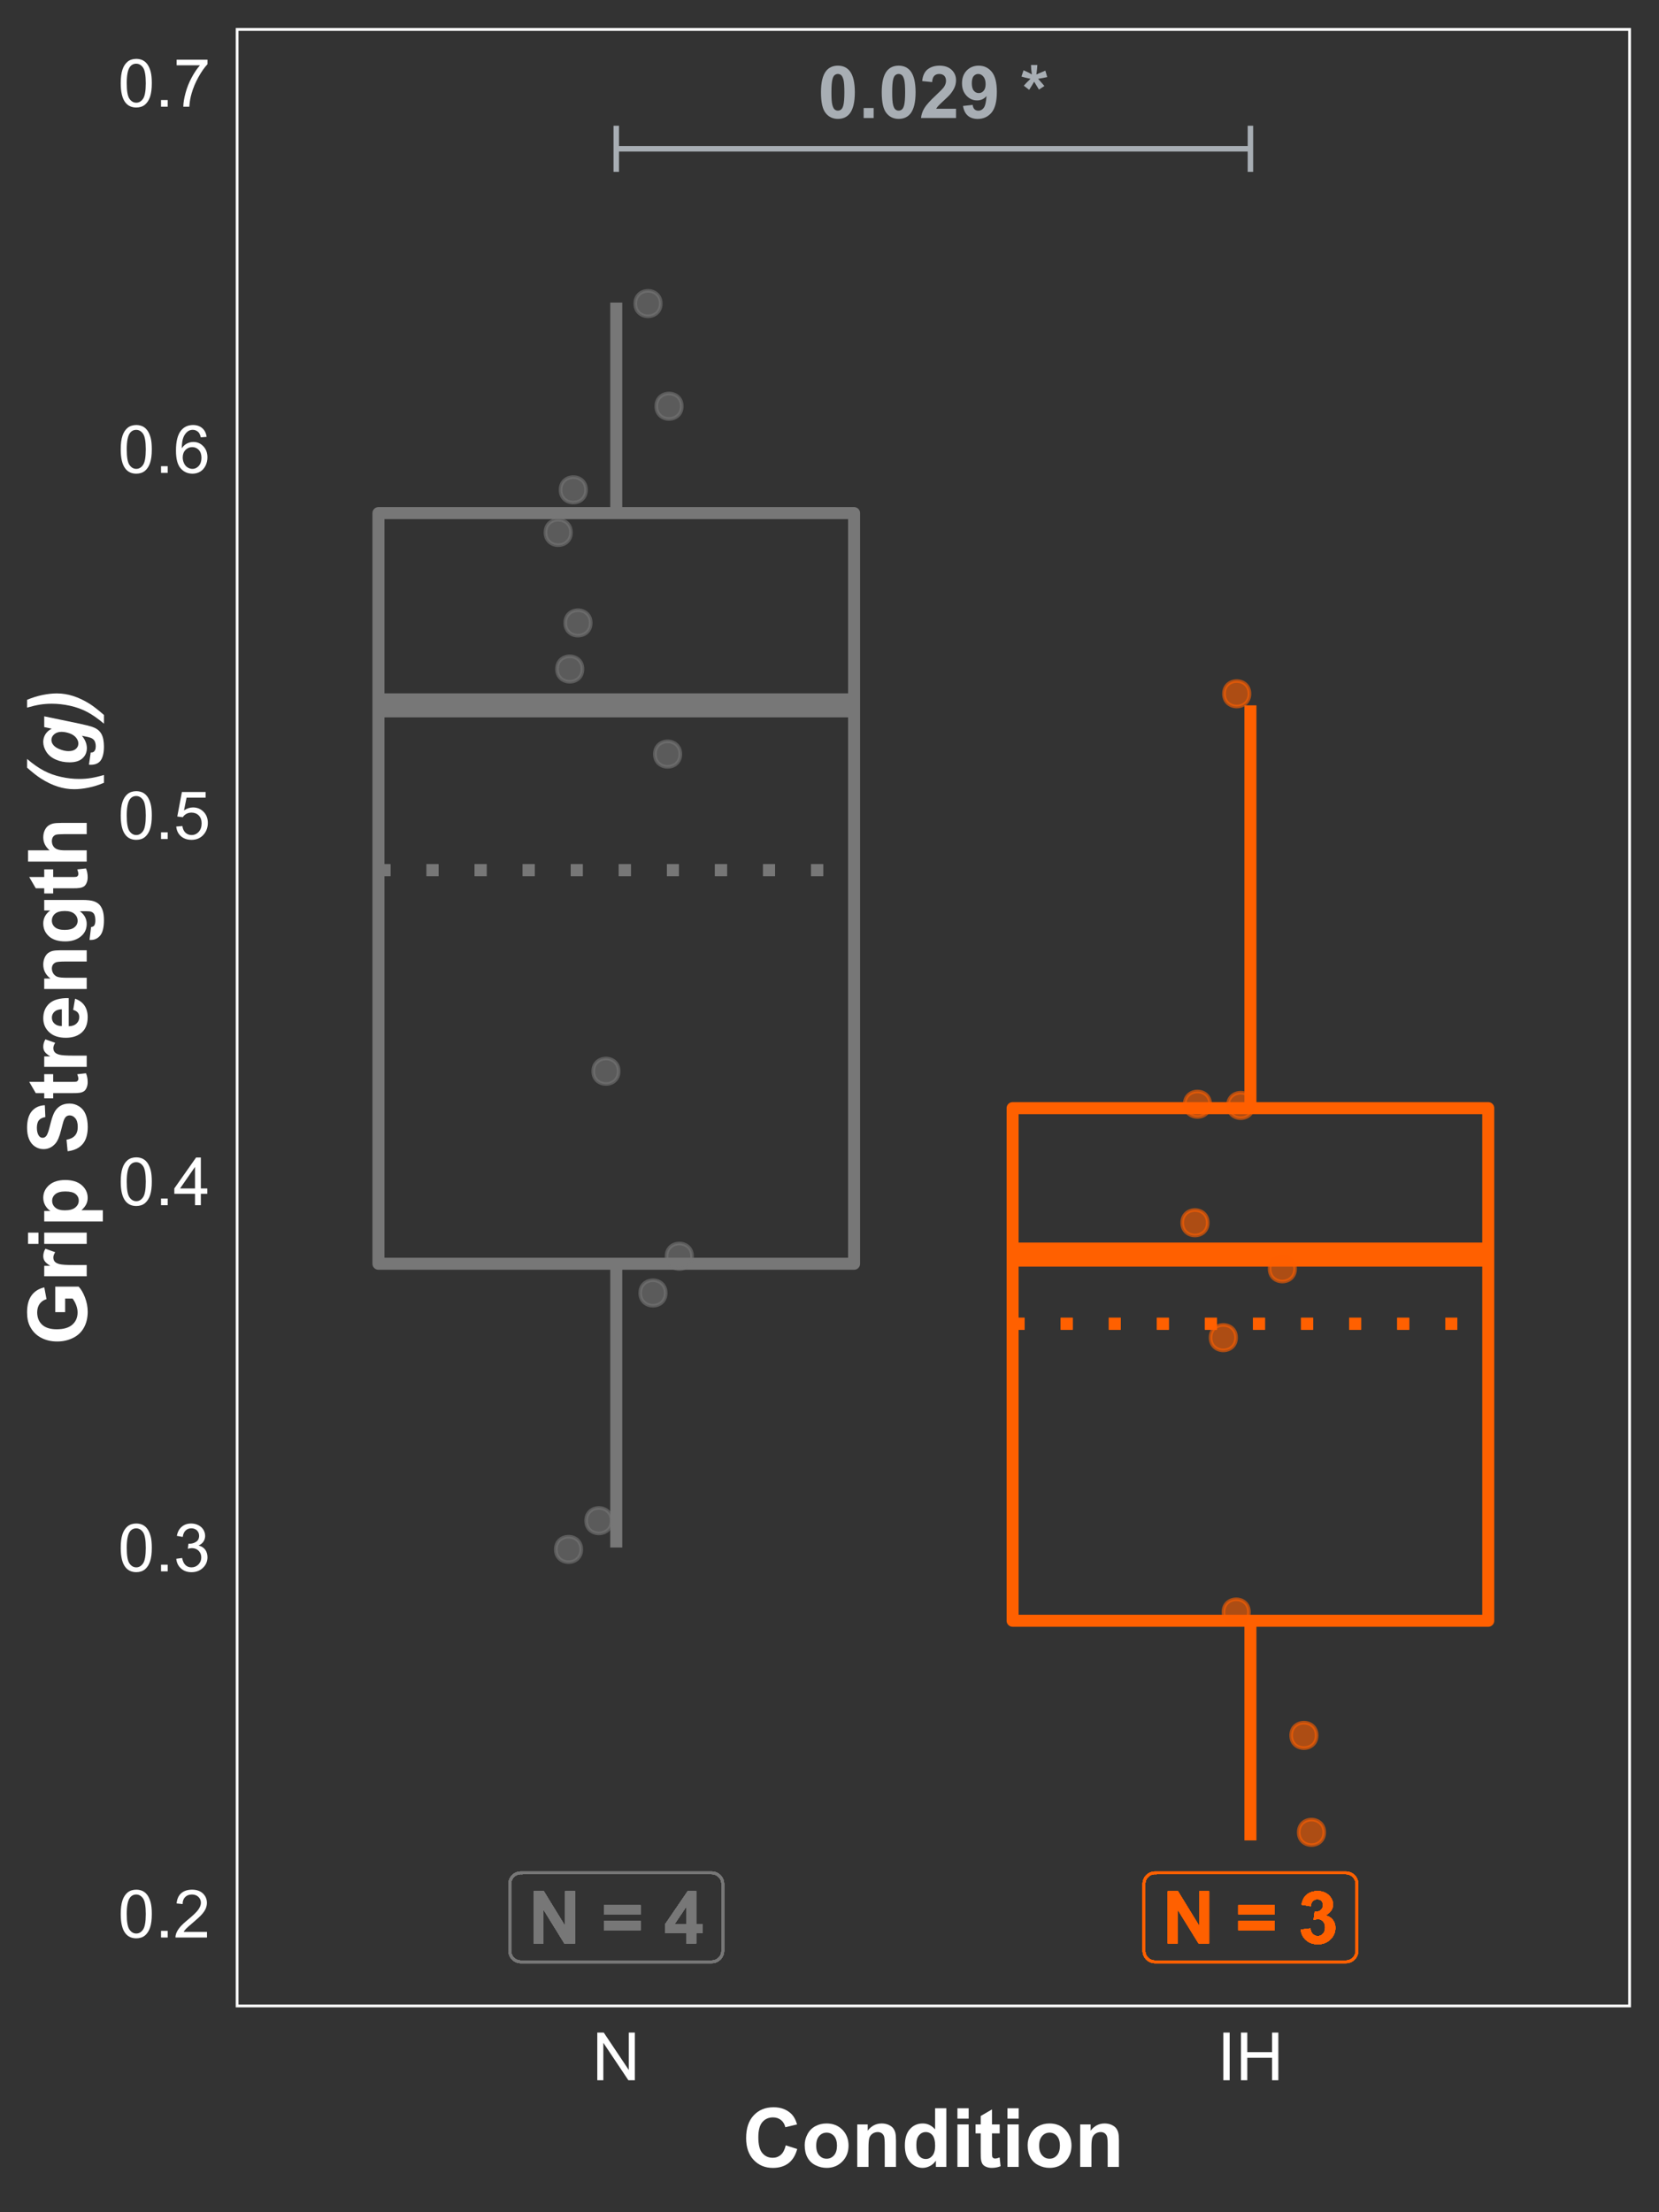 <?xml version="1.0" encoding="UTF-8"?>
<svg xmlns="http://www.w3.org/2000/svg" xmlns:xlink="http://www.w3.org/1999/xlink" width="324pt" height="432pt" viewBox="0 0 324 432" version="1.1">
<rect x="0" y="0" width="324" height="432" fill="#333333" stroke="none"/>
<defs>
<g>
<symbol overflow="visible" id="glyph0-0">
<path style="stroke:none;" d="M 1.777 0 L 1.777 -8.891 L 8.891 -8.891 L 8.891 0 Z M 2 -0.223 L 8.668 -0.223 L 8.668 -8.668 L 2 -8.668 Z M 2 -0.223 "/>
</symbol>
<symbol overflow="visible" id="glyph0-1">
<path style="stroke:none;" d="M 3.902 -10.227 C 4.887 -10.223 5.656 -9.871 6.219 -9.168 C 6.875 -8.332 7.207 -6.949 7.211 -5.023 C 7.207 -3.094 6.875 -1.711 6.211 -0.867 C 5.656 -0.176 4.887 0.168 3.902 0.172 C 2.91 0.168 2.109 -0.207 1.508 -0.969 C 0.898 -1.727 0.598 -3.086 0.598 -5.043 C 0.598 -6.957 0.93 -8.336 1.598 -9.184 C 2.148 -9.875 2.918 -10.223 3.902 -10.227 Z M 3.902 -8.605 C 3.668 -8.602 3.457 -8.527 3.27 -8.379 C 3.082 -8.23 2.938 -7.961 2.84 -7.57 C 2.703 -7.066 2.637 -6.215 2.641 -5.023 C 2.637 -3.824 2.695 -3.004 2.82 -2.559 C 2.938 -2.109 3.09 -1.812 3.273 -1.668 C 3.457 -1.516 3.668 -1.441 3.902 -1.445 C 4.137 -1.441 4.348 -1.516 4.535 -1.668 C 4.719 -1.816 4.859 -2.086 4.965 -2.48 C 5.098 -2.977 5.168 -3.824 5.168 -5.023 C 5.168 -6.215 5.105 -7.035 4.988 -7.484 C 4.863 -7.93 4.711 -8.23 4.531 -8.379 C 4.344 -8.527 4.137 -8.602 3.902 -8.605 Z M 3.902 -8.605 "/>
</symbol>
<symbol overflow="visible" id="glyph0-2">
<path style="stroke:none;" d="M 1.02 0 L 1.02 -1.953 L 2.973 -1.953 L 2.973 0 Z M 1.02 0 "/>
</symbol>
<symbol overflow="visible" id="glyph0-3">
<path style="stroke:none;" d="M 7.195 -1.812 L 7.195 0 L 0.355 0 C 0.426 -0.684 0.648 -1.332 1.02 -1.945 C 1.391 -2.559 2.121 -3.371 3.215 -4.391 C 4.094 -5.207 4.633 -5.766 4.836 -6.059 C 5.102 -6.457 5.238 -6.855 5.238 -7.254 C 5.238 -7.688 5.121 -8.02 4.887 -8.254 C 4.652 -8.484 4.328 -8.602 3.918 -8.605 C 3.508 -8.602 3.184 -8.48 2.945 -8.238 C 2.703 -7.992 2.562 -7.582 2.527 -7.016 L 0.582 -7.211 C 0.695 -8.281 1.059 -9.051 1.672 -9.523 C 2.281 -9.988 3.047 -10.223 3.965 -10.227 C 4.969 -10.223 5.758 -9.953 6.332 -9.414 C 6.906 -8.871 7.195 -8.195 7.195 -7.391 C 7.195 -6.93 7.113 -6.496 6.949 -6.082 C 6.785 -5.668 6.523 -5.23 6.168 -4.777 C 5.93 -4.473 5.504 -4.043 4.887 -3.48 C 4.27 -2.914 3.879 -2.539 3.719 -2.355 C 3.551 -2.168 3.418 -1.984 3.32 -1.812 Z M 7.195 -1.812 "/>
</symbol>
<symbol overflow="visible" id="glyph0-4">
<path style="stroke:none;" d="M 0.645 -2.355 L 2.535 -2.562 C 2.578 -2.176 2.699 -1.891 2.895 -1.707 C 3.09 -1.52 3.348 -1.43 3.668 -1.43 C 4.07 -1.43 4.41 -1.613 4.695 -1.984 C 4.977 -2.355 5.16 -3.125 5.238 -4.293 C 4.746 -3.719 4.133 -3.434 3.398 -3.438 C 2.594 -3.434 1.902 -3.742 1.324 -4.363 C 0.742 -4.98 0.449 -5.785 0.453 -6.781 C 0.449 -7.809 0.758 -8.641 1.371 -9.277 C 1.984 -9.906 2.766 -10.223 3.715 -10.227 C 4.746 -10.223 5.594 -9.824 6.258 -9.027 C 6.922 -8.227 7.254 -6.914 7.254 -5.086 C 7.254 -3.223 6.906 -1.879 6.219 -1.055 C 5.523 -0.234 4.625 0.176 3.523 0.18 C 2.723 0.176 2.078 -0.031 1.59 -0.453 C 1.098 -0.875 0.785 -1.512 0.645 -2.355 Z M 5.062 -6.621 C 5.062 -7.25 4.918 -7.738 4.629 -8.086 C 4.34 -8.43 4.004 -8.602 3.625 -8.605 C 3.262 -8.602 2.961 -8.461 2.727 -8.18 C 2.484 -7.895 2.367 -7.426 2.367 -6.781 C 2.367 -6.117 2.496 -5.637 2.758 -5.332 C 3.016 -5.023 3.34 -4.867 3.73 -4.871 C 4.102 -4.867 4.418 -5.016 4.676 -5.312 C 4.934 -5.605 5.062 -6.043 5.062 -6.621 Z M 5.062 -6.621 "/>
</symbol>
<symbol overflow="visible" id="glyph0-5">
<path style="stroke:none;" d=""/>
</symbol>
<symbol overflow="visible" id="glyph0-6">
<path style="stroke:none;" d="M 1.703 -5.5 L 0.652 -6.312 C 0.98 -6.688 1.328 -7.047 1.695 -7.391 C 1.836 -7.523 1.926 -7.613 1.965 -7.656 C 1.848 -7.672 1.52 -7.746 0.973 -7.883 C 0.578 -7.977 0.316 -8.051 0.195 -8.098 L 0.605 -9.32 C 1.207 -9.074 1.75 -8.805 2.23 -8.508 C 2.117 -9.262 2.062 -9.875 2.062 -10.355 L 3.301 -10.355 C 3.297 -10.016 3.234 -9.398 3.113 -8.496 C 3.199 -8.531 3.398 -8.621 3.711 -8.766 C 4.125 -8.953 4.512 -9.113 4.863 -9.254 L 5.23 -7.996 C 4.715 -7.875 4.121 -7.762 3.445 -7.656 L 4.277 -6.719 C 4.441 -6.527 4.574 -6.371 4.676 -6.25 L 3.613 -5.551 L 2.676 -7.098 C 2.391 -6.594 2.066 -6.062 1.703 -5.5 Z M 1.703 -5.5 "/>
</symbol>
<symbol overflow="visible" id="glyph0-7">
<path style="stroke:none;" d="M 1.055 0 L 1.055 -10.184 L 3.055 -10.184 L 7.223 -3.383 L 7.223 -10.184 L 9.133 -10.184 L 9.133 0 L 7.07 0 L 2.965 -6.641 L 2.965 0 Z M 1.055 0 "/>
</symbol>
<symbol overflow="visible" id="glyph0-8">
<path style="stroke:none;" d="M 0.59 -5.668 L 0.59 -7.461 L 7.711 -7.461 L 7.711 -5.668 Z M 0.59 -2.586 L 0.59 -4.383 L 7.711 -4.383 L 7.711 -2.586 Z M 0.59 -2.586 "/>
</symbol>
<symbol overflow="visible" id="glyph0-9">
<path style="stroke:none;" d="M 4.434 0 L 4.434 -2.051 L 0.266 -2.051 L 0.266 -3.758 L 4.684 -10.227 L 6.32 -10.227 L 6.32 -3.766 L 7.586 -3.766 L 7.586 -2.051 L 6.32 -2.051 L 6.32 0 Z M 4.434 -3.766 L 4.434 -7.246 L 2.09 -3.766 Z M 4.434 -3.766 "/>
</symbol>
<symbol overflow="visible" id="glyph0-10">
<path style="stroke:none;" d="M 0.535 -2.703 L 2.426 -2.93 C 2.484 -2.445 2.645 -2.074 2.91 -1.824 C 3.172 -1.566 3.492 -1.441 3.871 -1.445 C 4.27 -1.441 4.609 -1.594 4.887 -1.902 C 5.16 -2.207 5.297 -2.621 5.301 -3.141 C 5.297 -3.629 5.164 -4.016 4.902 -4.305 C 4.637 -4.59 4.316 -4.734 3.938 -4.738 C 3.688 -4.734 3.387 -4.684 3.043 -4.59 L 3.258 -6.184 C 3.785 -6.164 4.188 -6.277 4.465 -6.523 C 4.742 -6.766 4.879 -7.09 4.883 -7.496 C 4.879 -7.832 4.777 -8.105 4.578 -8.312 C 4.371 -8.516 4.102 -8.617 3.766 -8.621 C 3.43 -8.617 3.145 -8.504 2.91 -8.273 C 2.672 -8.039 2.527 -7.699 2.48 -7.258 L 0.68 -7.566 C 0.805 -8.176 0.992 -8.668 1.246 -9.039 C 1.496 -9.406 1.848 -9.695 2.301 -9.91 C 2.75 -10.117 3.258 -10.223 3.82 -10.227 C 4.777 -10.223 5.543 -9.918 6.125 -9.309 C 6.602 -8.805 6.844 -8.238 6.844 -7.613 C 6.844 -6.715 6.352 -6.004 5.375 -5.473 C 5.953 -5.348 6.422 -5.066 6.773 -4.633 C 7.125 -4.195 7.301 -3.668 7.301 -3.055 C 7.301 -2.156 6.973 -1.395 6.32 -0.77 C 5.668 -0.141 4.855 0.168 3.883 0.172 C 2.957 0.168 2.191 -0.094 1.59 -0.621 C 0.98 -1.152 0.629 -1.844 0.535 -2.703 Z M 0.535 -2.703 "/>
</symbol>
<symbol overflow="visible" id="glyph1-0">
<path style="stroke:none;" d="M 1.625 0 L 1.625 -8.125 L 8.125 -8.125 L 8.125 0 Z M 1.828 -0.203 L 7.922 -0.203 L 7.922 -7.922 L 1.828 -7.922 Z M 1.828 -0.203 "/>
</symbol>
<symbol overflow="visible" id="glyph1-1">
<path style="stroke:none;" d="M 0.539 -4.59 C 0.539 -5.684 0.652 -6.57 0.879 -7.242 C 1.105 -7.914 1.441 -8.43 1.887 -8.797 C 2.332 -9.156 2.895 -9.34 3.574 -9.344 C 4.074 -9.34 4.512 -9.238 4.887 -9.043 C 5.262 -8.84 5.57 -8.551 5.82 -8.172 C 6.062 -7.793 6.258 -7.332 6.398 -6.789 C 6.539 -6.242 6.609 -5.508 6.609 -4.59 C 6.609 -3.496 6.496 -2.617 6.27 -1.945 C 6.043 -1.273 5.707 -0.754 5.262 -0.387 C 4.816 -0.023 4.254 0.156 3.574 0.16 C 2.676 0.156 1.969 -0.16 1.461 -0.805 C 0.844 -1.578 0.539 -2.84 0.539 -4.59 Z M 1.715 -4.59 C 1.711 -3.059 1.891 -2.043 2.25 -1.539 C 2.605 -1.031 3.047 -0.777 3.574 -0.781 C 4.098 -0.777 4.535 -1.031 4.895 -1.543 C 5.25 -2.047 5.43 -3.062 5.434 -4.59 C 5.43 -6.117 5.25 -7.137 4.895 -7.641 C 4.535 -8.145 4.094 -8.395 3.562 -8.398 C 3.035 -8.395 2.613 -8.172 2.305 -7.73 C 1.906 -7.16 1.711 -6.113 1.715 -4.59 Z M 1.715 -4.59 "/>
</symbol>
<symbol overflow="visible" id="glyph1-2">
<path style="stroke:none;" d="M 1.18 0 L 1.18 -1.301 L 2.48 -1.301 L 2.48 0 Z M 1.18 0 "/>
</symbol>
<symbol overflow="visible" id="glyph1-3">
<path style="stroke:none;" d="M 6.543 -1.098 L 6.543 0 L 0.395 0 C 0.383 -0.273 0.43 -0.535 0.527 -0.793 C 0.684 -1.207 0.934 -1.621 1.277 -2.031 C 1.621 -2.434 2.117 -2.902 2.773 -3.441 C 3.781 -4.266 4.465 -4.922 4.824 -5.41 C 5.176 -5.891 5.355 -6.352 5.359 -6.785 C 5.355 -7.238 5.191 -7.617 4.871 -7.93 C 4.543 -8.238 4.121 -8.395 3.605 -8.398 C 3.051 -8.395 2.613 -8.23 2.285 -7.902 C 1.953 -7.57 1.785 -7.113 1.785 -6.531 L 0.609 -6.652 C 0.688 -7.523 0.988 -8.191 1.516 -8.652 C 2.039 -9.109 2.746 -9.34 3.633 -9.344 C 4.523 -9.34 5.227 -9.094 5.75 -8.602 C 6.266 -8.105 6.527 -7.492 6.531 -6.762 C 6.527 -6.387 6.449 -6.02 6.301 -5.66 C 6.145 -5.301 5.895 -4.922 5.543 -4.523 C 5.191 -4.125 4.602 -3.578 3.781 -2.887 C 3.094 -2.309 2.656 -1.918 2.461 -1.715 C 2.266 -1.508 2.105 -1.301 1.98 -1.098 Z M 6.543 -1.098 "/>
</symbol>
<symbol overflow="visible" id="glyph1-4">
<path style="stroke:none;" d="M 0.547 -2.457 L 1.688 -2.609 C 1.82 -1.957 2.043 -1.492 2.359 -1.207 C 2.672 -0.922 3.055 -0.777 3.512 -0.781 C 4.043 -0.777 4.496 -0.965 4.871 -1.34 C 5.238 -1.711 5.426 -2.172 5.426 -2.723 C 5.426 -3.246 5.254 -3.68 4.91 -4.02 C 4.566 -4.359 4.129 -4.527 3.605 -4.531 C 3.387 -4.527 3.121 -4.488 2.801 -4.406 L 2.926 -5.406 C 2.996 -5.395 3.059 -5.391 3.109 -5.395 C 3.594 -5.391 4.031 -5.516 4.422 -5.773 C 4.809 -6.023 5.004 -6.418 5.008 -6.949 C 5.004 -7.367 4.863 -7.715 4.582 -7.992 C 4.297 -8.266 3.93 -8.402 3.484 -8.406 C 3.039 -8.402 2.668 -8.262 2.375 -7.984 C 2.074 -7.703 1.887 -7.285 1.805 -6.727 L 0.66 -6.93 C 0.797 -7.695 1.113 -8.289 1.613 -8.711 C 2.105 -9.129 2.723 -9.34 3.461 -9.344 C 3.965 -9.34 4.434 -9.23 4.863 -9.016 C 5.289 -8.797 5.613 -8.5 5.844 -8.125 C 6.066 -7.746 6.18 -7.348 6.184 -6.926 C 6.18 -6.52 6.074 -6.152 5.859 -5.824 C 5.641 -5.496 5.32 -5.234 4.898 -5.039 C 5.449 -4.914 5.875 -4.648 6.184 -4.25 C 6.484 -3.844 6.637 -3.344 6.641 -2.75 C 6.637 -1.934 6.34 -1.246 5.75 -0.684 C 5.156 -0.117 4.41 0.164 3.504 0.164 C 2.684 0.164 2.004 -0.078 1.469 -0.566 C 0.926 -1.051 0.617 -1.68 0.547 -2.457 Z M 0.547 -2.457 "/>
</symbol>
<symbol overflow="visible" id="glyph1-5">
<path style="stroke:none;" d="M 4.203 0 L 4.203 -2.227 L 0.164 -2.227 L 0.164 -3.273 L 4.41 -9.305 L 5.344 -9.305 L 5.344 -3.273 L 6.602 -3.273 L 6.602 -2.227 L 5.344 -2.227 L 5.344 0 Z M 4.203 -3.273 L 4.203 -7.473 L 1.289 -3.273 Z M 4.203 -3.273 "/>
</symbol>
<symbol overflow="visible" id="glyph1-6">
<path style="stroke:none;" d="M 0.539 -2.438 L 1.738 -2.539 C 1.824 -1.953 2.031 -1.516 2.355 -1.223 C 2.68 -0.926 3.07 -0.777 3.531 -0.781 C 4.078 -0.777 4.543 -0.984 4.926 -1.402 C 5.305 -1.812 5.496 -2.363 5.496 -3.055 C 5.496 -3.703 5.312 -4.219 4.945 -4.594 C 4.578 -4.969 4.098 -5.156 3.512 -5.16 C 3.137 -5.156 2.805 -5.074 2.512 -4.91 C 2.215 -4.742 1.984 -4.523 1.816 -4.258 L 0.742 -4.398 L 1.645 -9.18 L 6.273 -9.18 L 6.273 -8.086 L 2.559 -8.086 L 2.055 -5.586 C 2.613 -5.973 3.199 -6.168 3.816 -6.172 C 4.625 -6.168 5.312 -5.887 5.871 -5.324 C 6.43 -4.758 6.707 -4.035 6.711 -3.156 C 6.707 -2.309 6.461 -1.582 5.973 -0.973 C 5.371 -0.219 4.559 0.156 3.531 0.16 C 2.68 0.156 1.988 -0.078 1.453 -0.551 C 0.918 -1.023 0.613 -1.652 0.539 -2.438 Z M 0.539 -2.438 "/>
</symbol>
<symbol overflow="visible" id="glyph1-7">
<path style="stroke:none;" d="M 6.469 -7.027 L 5.332 -6.938 C 5.23 -7.383 5.086 -7.707 4.898 -7.914 C 4.59 -8.238 4.207 -8.402 3.758 -8.406 C 3.391 -8.402 3.074 -8.301 2.801 -8.102 C 2.438 -7.836 2.152 -7.453 1.945 -6.949 C 1.738 -6.445 1.629 -5.727 1.625 -4.797 C 1.898 -5.215 2.234 -5.527 2.633 -5.73 C 3.027 -5.934 3.445 -6.035 3.883 -6.035 C 4.645 -6.035 5.293 -5.754 5.828 -5.195 C 6.363 -4.633 6.633 -3.91 6.633 -3.023 C 6.633 -2.438 6.504 -1.891 6.254 -1.391 C 6 -0.887 5.656 -0.504 5.219 -0.238 C 4.777 0.027 4.277 0.156 3.719 0.16 C 2.766 0.156 1.988 -0.191 1.391 -0.891 C 0.785 -1.59 0.484 -2.742 0.488 -4.355 C 0.484 -6.148 0.816 -7.457 1.484 -8.277 C 2.062 -8.984 2.844 -9.34 3.828 -9.344 C 4.555 -9.34 5.156 -9.133 5.625 -8.727 C 6.094 -8.312 6.375 -7.746 6.469 -7.027 Z M 1.805 -3.016 C 1.805 -2.621 1.887 -2.242 2.055 -1.883 C 2.219 -1.52 2.453 -1.246 2.754 -1.062 C 3.055 -0.871 3.367 -0.777 3.699 -0.781 C 4.18 -0.777 4.598 -0.973 4.945 -1.363 C 5.289 -1.75 5.461 -2.281 5.465 -2.953 C 5.461 -3.594 5.289 -4.098 4.949 -4.473 C 4.605 -4.84 4.176 -5.027 3.656 -5.027 C 3.141 -5.027 2.703 -4.84 2.344 -4.473 C 1.984 -4.098 1.805 -3.613 1.805 -3.016 Z M 1.805 -3.016 "/>
</symbol>
<symbol overflow="visible" id="glyph1-8">
<path style="stroke:none;" d="M 0.617 -8.086 L 0.617 -9.184 L 6.641 -9.184 L 6.641 -8.297 C 6.043 -7.664 5.457 -6.824 4.875 -5.781 C 4.293 -4.734 3.844 -3.66 3.531 -2.559 C 3.301 -1.777 3.152 -0.926 3.09 0 L 1.918 0 C 1.926 -0.73 2.07 -1.613 2.348 -2.652 C 2.621 -3.688 3.016 -4.688 3.531 -5.652 C 4.043 -6.613 4.59 -7.426 5.172 -8.086 Z M 0.617 -8.086 "/>
</symbol>
<symbol overflow="visible" id="glyph1-9">
<path style="stroke:none;" d="M 0.992 0 L 0.992 -9.305 L 2.254 -9.305 L 7.141 -2 L 7.141 -9.305 L 8.32 -9.305 L 8.32 0 L 7.059 0 L 2.172 -7.312 L 2.172 0 Z M 0.992 0 "/>
</symbol>
<symbol overflow="visible" id="glyph1-10">
<path style="stroke:none;" d="M 1.211 0 L 1.211 -9.305 L 2.445 -9.305 L 2.445 0 Z M 1.211 0 "/>
</symbol>
<symbol overflow="visible" id="glyph1-11">
<path style="stroke:none;" d="M 1.039 0 L 1.039 -9.305 L 2.273 -9.305 L 2.273 -5.484 L 7.109 -5.484 L 7.109 -9.305 L 8.34 -9.305 L 8.34 0 L 7.109 0 L 7.109 -4.387 L 2.273 -4.387 L 2.273 0 Z M 1.039 0 "/>
</symbol>
<symbol overflow="visible" id="glyph2-0">
<path style="stroke:none;" d="M 2 0 L 2 -10 L 10 -10 L 10 0 Z M 2.25 -0.25 L 9.75 -0.25 L 9.75 -9.75 L 2.25 -9.75 Z M 2.25 -0.25 "/>
</symbol>
<symbol overflow="visible" id="glyph2-1">
<path style="stroke:none;" d="M 8.492 -4.211 L 10.734 -3.5 C 10.391 -2.246 9.816 -1.32 9.02 -0.715 C 8.215 -0.109 7.203 0.191 5.977 0.195 C 4.453 0.191 3.203 -0.324 2.227 -1.363 C 1.246 -2.398 0.754 -3.82 0.758 -5.625 C 0.754 -7.531 1.246 -9.012 2.234 -10.066 C 3.215 -11.121 4.512 -11.648 6.117 -11.648 C 7.516 -11.648 8.652 -11.234 9.531 -10.406 C 10.051 -9.914 10.441 -9.211 10.703 -8.297 L 8.414 -7.75 C 8.277 -8.34 7.992 -8.809 7.566 -9.156 C 7.133 -9.496 6.613 -9.668 6 -9.672 C 5.148 -9.668 4.457 -9.363 3.934 -8.758 C 3.402 -8.145 3.141 -7.156 3.141 -5.797 C 3.141 -4.344 3.398 -3.312 3.922 -2.703 C 4.438 -2.086 5.117 -1.781 5.953 -1.781 C 6.566 -1.781 7.094 -1.977 7.539 -2.367 C 7.98 -2.758 8.297 -3.371 8.492 -4.211 Z M 8.492 -4.211 "/>
</symbol>
<symbol overflow="visible" id="glyph2-2">
<path style="stroke:none;" d="M 0.641 -4.266 C 0.637 -4.992 0.816 -5.695 1.18 -6.383 C 1.535 -7.062 2.047 -7.586 2.707 -7.945 C 3.363 -8.305 4.098 -8.484 4.914 -8.484 C 6.168 -8.484 7.195 -8.074 8 -7.262 C 8.797 -6.441 9.199 -5.414 9.203 -4.172 C 9.199 -2.914 8.793 -1.871 7.988 -1.051 C 7.176 -0.223 6.156 0.188 4.93 0.188 C 4.164 0.188 3.441 0.016 2.754 -0.328 C 2.062 -0.672 1.535 -1.176 1.18 -1.84 C 0.816 -2.504 0.637 -3.312 0.641 -4.266 Z M 2.891 -4.148 C 2.887 -3.324 3.082 -2.691 3.477 -2.258 C 3.863 -1.816 4.348 -1.598 4.922 -1.602 C 5.492 -1.598 5.973 -1.816 6.363 -2.258 C 6.75 -2.691 6.941 -3.328 6.945 -4.164 C 6.941 -4.973 6.75 -5.598 6.363 -6.039 C 5.973 -6.473 5.492 -6.691 4.922 -6.695 C 4.348 -6.691 3.863 -6.473 3.477 -6.039 C 3.082 -5.598 2.887 -4.969 2.891 -4.148 Z M 2.891 -4.148 "/>
</symbol>
<symbol overflow="visible" id="glyph2-3">
<path style="stroke:none;" d="M 8.695 0 L 6.5 0 L 6.5 -4.234 C 6.496 -5.129 6.449 -5.707 6.359 -5.973 C 6.262 -6.23 6.109 -6.438 5.902 -6.586 C 5.688 -6.73 5.434 -6.801 5.141 -6.805 C 4.758 -6.801 4.418 -6.699 4.117 -6.492 C 3.812 -6.281 3.605 -6.004 3.496 -5.664 C 3.383 -5.316 3.328 -4.68 3.328 -3.758 L 3.328 0 L 1.133 0 L 1.133 -8.297 L 3.172 -8.297 L 3.172 -7.078 C 3.891 -8.016 4.805 -8.484 5.906 -8.484 C 6.391 -8.484 6.832 -8.395 7.234 -8.223 C 7.633 -8.043 7.938 -7.82 8.145 -7.555 C 8.348 -7.281 8.488 -6.977 8.574 -6.633 C 8.652 -6.289 8.695 -5.797 8.695 -5.156 Z M 8.695 0 "/>
</symbol>
<symbol overflow="visible" id="glyph2-4">
<path style="stroke:none;" d="M 8.758 0 L 6.719 0 L 6.719 -1.219 C 6.379 -0.742 5.98 -0.387 5.52 -0.16 C 5.059 0.074 4.594 0.188 4.125 0.188 C 3.172 0.188 2.355 -0.195 1.676 -0.965 C 0.996 -1.73 0.656 -2.801 0.656 -4.18 C 0.656 -5.582 0.984 -6.652 1.648 -7.387 C 2.305 -8.117 3.141 -8.484 4.156 -8.484 C 5.078 -8.484 5.883 -8.098 6.562 -7.328 L 6.562 -11.453 L 8.758 -11.453 Z M 2.898 -4.328 C 2.895 -3.441 3.016 -2.801 3.266 -2.406 C 3.617 -1.832 4.113 -1.547 4.75 -1.547 C 5.254 -1.547 5.684 -1.762 6.039 -2.191 C 6.391 -2.621 6.566 -3.262 6.57 -4.117 C 6.566 -5.066 6.395 -5.754 6.055 -6.176 C 5.707 -6.594 5.27 -6.801 4.734 -6.805 C 4.211 -6.801 3.773 -6.594 3.426 -6.184 C 3.07 -5.766 2.895 -5.148 2.898 -4.328 Z M 2.898 -4.328 "/>
</symbol>
<symbol overflow="visible" id="glyph2-5">
<path style="stroke:none;" d="M 1.148 -9.422 L 1.148 -11.453 L 3.344 -11.453 L 3.344 -9.422 Z M 1.148 0 L 1.148 -8.297 L 3.344 -8.297 L 3.344 0 Z M 1.148 0 "/>
</symbol>
<symbol overflow="visible" id="glyph2-6">
<path style="stroke:none;" d="M 4.953 -8.297 L 4.953 -6.547 L 3.453 -6.547 L 3.453 -3.203 C 3.449 -2.523 3.465 -2.129 3.496 -2.02 C 3.523 -1.906 3.59 -1.812 3.691 -1.742 C 3.793 -1.664 3.914 -1.629 4.062 -1.633 C 4.262 -1.629 4.559 -1.699 4.945 -1.844 L 5.133 -0.141 C 4.621 0.078 4.043 0.188 3.398 0.188 C 3 0.188 2.641 0.121 2.328 -0.012 C 2.008 -0.145 1.777 -0.316 1.629 -0.527 C 1.48 -0.738 1.375 -1.023 1.32 -1.383 C 1.27 -1.637 1.246 -2.152 1.25 -2.93 L 1.25 -6.547 L 0.242 -6.547 L 0.242 -8.297 L 1.25 -8.297 L 1.25 -9.945 L 3.453 -11.227 L 3.453 -8.297 Z M 4.953 -8.297 "/>
</symbol>
<symbol overflow="visible" id="glyph3-0">
<path style="stroke:none;" d="M 0 -2 L -10 -2 L -10 -10 L 0 -10 Z M -0.25 -2.25 L -0.25 -9.75 L -9.75 -9.75 L -9.75 -2.25 Z M -0.25 -2.25 "/>
</symbol>
<symbol overflow="visible" id="glyph3-1">
<path style="stroke:none;" d="M -4.211 -6.492 L -6.141 -6.492 L -6.141 -11.477 L -1.578 -11.477 C -1.105 -10.988 -0.695 -10.285 -0.34 -9.371 C 0.016 -8.449 0.191 -7.52 0.195 -6.578 C 0.191 -5.379 -0.055 -4.336 -0.559 -3.445 C -1.059 -2.555 -1.777 -1.883 -2.715 -1.438 C -3.645 -0.984 -4.664 -0.762 -5.766 -0.766 C -6.957 -0.762 -8.016 -1.012 -8.945 -1.516 C -9.871 -2.012 -10.582 -2.742 -11.078 -3.711 C -11.457 -4.441 -11.648 -5.355 -11.648 -6.453 C -11.648 -7.871 -11.348 -8.984 -10.754 -9.785 C -10.152 -10.582 -9.328 -11.094 -8.281 -11.328 L -7.852 -9.031 C -8.414 -8.867 -8.855 -8.566 -9.184 -8.121 C -9.504 -7.676 -9.668 -7.117 -9.672 -6.453 C -9.668 -5.438 -9.348 -4.637 -8.711 -4.043 C -8.066 -3.445 -7.117 -3.145 -5.859 -3.148 C -4.5 -3.145 -3.48 -3.449 -2.801 -4.055 C -2.121 -4.656 -1.781 -5.445 -1.781 -6.43 C -1.781 -6.91 -1.875 -7.398 -2.066 -7.887 C -2.254 -8.371 -2.484 -8.789 -2.758 -9.141 L -4.211 -9.141 Z M -4.211 -6.492 "/>
</symbol>
<symbol overflow="visible" id="glyph3-2">
<path style="stroke:none;" d="M 0 -3.25 L 0 -1.055 L -8.297 -1.055 L -8.297 -3.094 L -7.117 -3.094 C -7.672 -3.441 -8.039 -3.754 -8.219 -4.035 C -8.395 -4.312 -8.484 -4.629 -8.484 -4.984 C -8.484 -5.48 -8.344 -5.961 -8.07 -6.43 L -6.156 -5.75 C -6.395 -5.375 -6.516 -5.031 -6.516 -4.719 C -6.516 -4.406 -6.43 -4.148 -6.262 -3.938 C -6.09 -3.723 -5.785 -3.555 -5.344 -3.434 C -4.898 -3.309 -3.969 -3.246 -2.562 -3.25 Z M 0 -3.25 "/>
</symbol>
<symbol overflow="visible" id="glyph3-3">
<path style="stroke:none;" d="M -9.422 -1.148 L -11.453 -1.148 L -11.453 -3.344 L -9.422 -3.344 Z M 0 -1.148 L -8.297 -1.148 L -8.297 -3.344 L 0 -3.344 Z M 0 -1.148 "/>
</symbol>
<symbol overflow="visible" id="glyph3-4">
<path style="stroke:none;" d="M -8.297 -1.086 L -8.297 -3.133 L -7.078 -3.133 C -7.492 -3.395 -7.828 -3.754 -8.094 -4.211 C -8.352 -4.66 -8.484 -5.164 -8.484 -5.719 C -8.484 -6.68 -8.105 -7.496 -7.352 -8.172 C -6.594 -8.84 -5.543 -9.176 -4.195 -9.18 C -2.809 -9.176 -1.73 -8.836 -0.965 -8.164 C -0.195 -7.484 0.188 -6.664 0.188 -5.703 C 0.188 -5.242 0.098 -4.828 -0.086 -4.457 C -0.266 -4.082 -0.578 -3.691 -1.023 -3.281 L 3.156 -3.281 L 3.156 -1.086 Z M -4.289 -3.258 C -3.355 -3.258 -2.664 -3.441 -2.223 -3.812 C -1.773 -4.18 -1.551 -4.629 -1.555 -5.164 C -1.551 -5.672 -1.758 -6.098 -2.168 -6.438 C -2.574 -6.773 -3.242 -6.941 -4.18 -6.945 C -5.047 -6.941 -5.695 -6.77 -6.117 -6.422 C -6.539 -6.07 -6.75 -5.637 -6.75 -5.125 C -6.75 -4.586 -6.543 -4.141 -6.129 -3.789 C -5.715 -3.434 -5.102 -3.258 -4.289 -3.258 Z M -4.289 -3.258 "/>
</symbol>
<symbol overflow="visible" id="glyph3-5">
<path style="stroke:none;" d="M -3.727 -0.578 L -3.945 -2.828 C -3.188 -2.961 -2.633 -3.234 -2.281 -3.652 C -1.922 -4.062 -1.746 -4.621 -1.75 -5.328 C -1.746 -6.07 -1.902 -6.633 -2.223 -7.012 C -2.535 -7.387 -2.906 -7.574 -3.328 -7.578 C -3.598 -7.574 -3.828 -7.496 -4.02 -7.34 C -4.207 -7.18 -4.371 -6.902 -4.516 -6.508 C -4.605 -6.234 -4.773 -5.617 -5.016 -4.656 C -5.32 -3.414 -5.695 -2.543 -6.148 -2.047 C -6.773 -1.34 -7.543 -0.988 -8.453 -0.992 C -9.035 -0.988 -9.582 -1.156 -10.09 -1.488 C -10.598 -1.816 -10.984 -2.293 -11.25 -2.918 C -11.516 -3.539 -11.648 -4.289 -11.648 -5.172 C -11.648 -6.605 -11.332 -7.688 -10.703 -8.418 C -10.07 -9.141 -9.23 -9.523 -8.18 -9.562 L -8.078 -7.25 C -8.664 -7.148 -9.086 -6.938 -9.348 -6.613 C -9.602 -6.285 -9.73 -5.797 -9.734 -5.148 C -9.73 -4.473 -9.594 -3.945 -9.32 -3.57 C -9.141 -3.32 -8.902 -3.199 -8.609 -3.203 C -8.336 -3.199 -8.105 -3.312 -7.914 -3.547 C -7.668 -3.836 -7.414 -4.547 -7.148 -5.672 C -6.883 -6.797 -6.605 -7.629 -6.324 -8.168 C -6.035 -8.707 -5.648 -9.129 -5.16 -9.434 C -4.664 -9.738 -4.055 -9.891 -3.336 -9.891 C -2.676 -9.891 -2.062 -9.707 -1.492 -9.344 C -0.918 -8.977 -0.492 -8.461 -0.215 -7.797 C 0.062 -7.129 0.199 -6.297 0.203 -5.305 C 0.199 -3.852 -0.133 -2.742 -0.801 -1.969 C -1.469 -1.191 -2.445 -0.727 -3.727 -0.578 Z M -3.727 -0.578 "/>
</symbol>
<symbol overflow="visible" id="glyph3-6">
<path style="stroke:none;" d="M -8.297 -4.953 L -6.547 -4.953 L -6.547 -3.453 L -3.203 -3.453 C -2.523 -3.449 -2.129 -3.465 -2.02 -3.496 C -1.906 -3.523 -1.812 -3.59 -1.742 -3.691 C -1.664 -3.793 -1.629 -3.914 -1.633 -4.062 C -1.629 -4.262 -1.699 -4.559 -1.844 -4.945 L -0.141 -5.133 C 0.078 -4.621 0.188 -4.043 0.188 -3.398 C 0.188 -3 0.121 -2.641 -0.012 -2.328 C -0.145 -2.008 -0.316 -1.777 -0.527 -1.629 C -0.738 -1.48 -1.023 -1.375 -1.383 -1.32 C -1.637 -1.27 -2.152 -1.246 -2.93 -1.25 L -6.547 -1.25 L -6.547 -0.242 L -8.297 -0.242 L -8.297 -1.25 L -9.945 -1.25 L -11.227 -3.453 L -8.297 -3.453 Z M -8.297 -4.953 "/>
</symbol>
<symbol overflow="visible" id="glyph3-7">
<path style="stroke:none;" d="M -2.641 -5.953 L -2.273 -8.141 C -1.469 -7.855 -0.855 -7.414 -0.441 -6.809 C -0.02 -6.199 0.188 -5.438 0.188 -4.531 C 0.188 -3.086 -0.281 -2.02 -1.227 -1.328 C -1.977 -0.777 -2.93 -0.504 -4.086 -0.508 C -5.457 -0.504 -6.535 -0.863 -7.316 -1.586 C -8.094 -2.301 -8.484 -3.211 -8.484 -4.312 C -8.484 -5.547 -8.074 -6.52 -7.262 -7.234 C -6.441 -7.945 -5.195 -8.285 -3.516 -8.258 L -3.516 -2.758 C -2.863 -2.77 -2.355 -2.945 -1.996 -3.289 C -1.633 -3.625 -1.453 -4.047 -1.453 -4.555 C -1.453 -4.895 -1.547 -5.184 -1.734 -5.422 C -1.922 -5.652 -2.223 -5.832 -2.641 -5.953 Z M -4.859 -6.078 C -5.492 -6.059 -5.977 -5.895 -6.309 -5.586 C -6.637 -5.27 -6.801 -4.891 -6.805 -4.445 C -6.801 -3.965 -6.629 -3.57 -6.281 -3.258 C -5.93 -2.945 -5.453 -2.789 -4.859 -2.797 Z M -4.859 -6.078 "/>
</symbol>
<symbol overflow="visible" id="glyph3-8">
<path style="stroke:none;" d="M 0 -8.695 L 0 -6.5 L -4.234 -6.5 C -5.129 -6.496 -5.707 -6.449 -5.973 -6.359 C -6.23 -6.262 -6.438 -6.109 -6.586 -5.902 C -6.73 -5.688 -6.801 -5.434 -6.805 -5.141 C -6.801 -4.758 -6.699 -4.418 -6.492 -4.117 C -6.281 -3.812 -6.004 -3.605 -5.664 -3.496 C -5.316 -3.383 -4.68 -3.328 -3.758 -3.328 L 0 -3.328 L 0 -1.133 L -8.297 -1.133 L -8.297 -3.172 L -7.078 -3.172 C -8.016 -3.891 -8.484 -4.805 -8.484 -5.906 C -8.484 -6.391 -8.395 -6.832 -8.223 -7.234 C -8.043 -7.633 -7.82 -7.938 -7.555 -8.145 C -7.281 -8.348 -6.977 -8.488 -6.633 -8.574 C -6.289 -8.652 -5.797 -8.695 -5.156 -8.695 Z M 0 -8.695 "/>
</symbol>
<symbol overflow="visible" id="glyph3-9">
<path style="stroke:none;" d="M 0.547 -0.945 L 0.852 -3.453 C 1.141 -3.492 1.344 -3.59 1.453 -3.742 C 1.609 -3.949 1.688 -4.277 1.688 -4.727 C 1.688 -5.297 1.602 -5.727 1.43 -6.016 C 1.312 -6.207 1.125 -6.352 0.875 -6.453 C 0.688 -6.516 0.355 -6.551 -0.133 -6.555 L -1.344 -6.555 C -0.445 -5.895 0 -5.066 0 -4.07 C 0 -2.953 -0.469 -2.07 -1.414 -1.422 C -2.156 -0.91 -3.086 -0.656 -4.195 -0.656 C -5.586 -0.656 -6.648 -0.988 -7.383 -1.66 C -8.117 -2.324 -8.484 -3.156 -8.484 -4.156 C -8.484 -5.18 -8.031 -6.027 -7.133 -6.695 L -8.297 -6.695 L -8.297 -8.75 L -0.852 -8.75 C 0.129 -8.746 0.855 -8.668 1.344 -8.508 C 1.824 -8.344 2.207 -8.117 2.484 -7.828 C 2.758 -7.535 2.973 -7.145 3.133 -6.66 C 3.285 -6.172 3.363 -5.555 3.367 -4.812 C 3.363 -3.402 3.121 -2.406 2.645 -1.82 C 2.16 -1.23 1.551 -0.938 0.812 -0.938 C 0.738 -0.938 0.648 -0.938 0.547 -0.945 Z M -4.32 -2.906 C -3.438 -2.906 -2.793 -3.074 -2.387 -3.418 C -1.973 -3.754 -1.77 -4.176 -1.773 -4.68 C -1.77 -5.215 -1.98 -5.668 -2.402 -6.039 C -2.82 -6.406 -3.441 -6.59 -4.266 -6.594 C -5.125 -6.59 -5.762 -6.414 -6.18 -6.062 C -6.594 -5.707 -6.801 -5.258 -6.805 -4.719 C -6.801 -4.188 -6.598 -3.754 -6.191 -3.418 C -5.781 -3.074 -5.156 -2.906 -4.32 -2.906 Z M -4.32 -2.906 "/>
</symbol>
<symbol overflow="visible" id="glyph3-10">
<path style="stroke:none;" d="M -11.453 -3.336 L -7.242 -3.336 C -8.07 -4.039 -8.484 -4.887 -8.484 -5.875 C -8.484 -6.379 -8.391 -6.836 -8.203 -7.242 C -8.016 -7.648 -7.773 -7.953 -7.484 -8.16 C -7.188 -8.363 -6.867 -8.504 -6.516 -8.582 C -6.16 -8.656 -5.609 -8.695 -4.867 -8.695 L 0 -8.695 L 0 -6.5 L -4.383 -6.5 C -5.25 -6.496 -5.801 -6.457 -6.039 -6.375 C -6.27 -6.289 -6.457 -6.141 -6.598 -5.934 C -6.734 -5.719 -6.801 -5.453 -6.805 -5.141 C -6.801 -4.773 -6.715 -4.449 -6.539 -4.164 C -6.359 -3.875 -6.09 -3.664 -5.738 -3.535 C -5.379 -3.398 -4.852 -3.332 -4.156 -3.336 L 0 -3.336 L 0 -1.141 L -11.453 -1.141 Z M -11.453 -3.336 "/>
</symbol>
<symbol overflow="visible" id="glyph4-0">
<path style="stroke:none;" d="M 0 -2 L -10 -2 L -10 -10 L 0 -10 Z M -0.25 -2.25 L -0.25 -9.75 L -9.75 -9.75 L -9.75 -2.25 Z M -0.25 -2.25 "/>
</symbol>
<symbol overflow="visible" id="glyph4-1">
<path style="stroke:none;" d="M 3.367 -3.836 L 3.367 -2.312 C 2.371 -1.883 1.363 -1.566 0.348 -1.363 C -0.672 -1.156 -1.602 -1.055 -2.453 -1.055 C -3.512 -1.055 -4.578 -1.223 -5.652 -1.566 C -6.719 -1.902 -7.809 -2.426 -8.922 -3.133 C -9.629 -3.574 -10.539 -4.285 -11.648 -5.266 L -11.648 -6.969 C -10.48 -5.969 -9.383 -5.203 -8.359 -4.668 C -7.332 -4.125 -6.215 -3.723 -5.008 -3.461 C -3.797 -3.191 -2.613 -3.059 -1.461 -3.062 C -0.676 -3.059 0.082 -3.117 0.82 -3.238 C 1.559 -3.352 2.406 -3.551 3.367 -3.836 Z M 3.367 -3.836 "/>
</symbol>
<symbol overflow="visible" id="glyph4-2">
<path style="stroke:none;" d="M 0.438 -0.523 L 0.781 -2.891 C 1.016 -2.887 1.199 -2.926 1.324 -3.008 C 1.445 -3.082 1.547 -3.211 1.637 -3.387 C 1.719 -3.559 1.762 -3.797 1.766 -4.102 C 1.762 -4.574 1.668 -4.953 1.484 -5.242 C 1.336 -5.453 1.102 -5.629 0.781 -5.766 C 0.574 -5.848 0.137 -5.953 -0.547 -6.086 L -0.938 -6.164 C -0.293 -5.387 0.027 -4.582 0.031 -3.758 C 0.027 -2.941 -0.254 -2.277 -0.828 -1.758 C -1.398 -1.234 -2.238 -0.973 -3.344 -0.977 C -4.316 -0.973 -5.211 -1.148 -6.023 -1.508 C -6.836 -1.859 -7.449 -2.359 -7.867 -3 C -8.281 -3.641 -8.488 -4.293 -8.492 -4.961 C -8.488 -5.512 -8.344 -6.016 -8.055 -6.477 C -7.762 -6.93 -7.352 -7.289 -6.828 -7.547 L -8.297 -7.859 L -8.297 -9.961 L -1.383 -8.523 C -0.273 -8.285 0.516 -8.086 0.992 -7.93 C 1.461 -7.766 1.84 -7.582 2.125 -7.375 C 2.402 -7.164 2.637 -6.902 2.832 -6.586 C 3.02 -6.266 3.156 -5.891 3.242 -5.461 C 3.32 -5.027 3.363 -4.559 3.367 -4.055 C 3.363 -2.883 3.164 -1.996 2.766 -1.398 C 2.363 -0.797 1.695 -0.496 0.766 -0.5 C 0.664 -0.496 0.555 -0.504 0.438 -0.523 Z M -3.57 -3.164 C -2.938 -3.164 -2.457 -3.305 -2.129 -3.59 C -1.793 -3.871 -1.629 -4.227 -1.633 -4.656 C -1.629 -5.043 -1.777 -5.422 -2.078 -5.793 C -2.371 -6.156 -2.793 -6.438 -3.344 -6.637 C -3.887 -6.828 -4.414 -6.926 -4.93 -6.93 C -5.516 -6.926 -5.992 -6.766 -6.352 -6.453 C -6.711 -6.133 -6.891 -5.766 -6.891 -5.352 C -6.891 -4.945 -6.73 -4.578 -6.414 -4.246 C -6.094 -3.906 -5.605 -3.629 -4.945 -3.414 C -4.434 -3.246 -3.973 -3.164 -3.57 -3.164 Z M -3.57 -3.164 "/>
</symbol>
<symbol overflow="visible" id="glyph4-3">
<path style="stroke:none;" d="M -11.648 -1.883 L -11.648 -3.406 C -10.656 -3.828 -9.648 -4.145 -8.633 -4.355 C -7.609 -4.559 -6.68 -4.664 -5.836 -4.664 C -4.773 -4.664 -3.707 -4.492 -2.637 -4.152 C -1.566 -3.809 -0.477 -3.285 0.641 -2.586 C 1.344 -2.133 2.254 -1.422 3.367 -0.453 L 3.367 1.25 C 2.199 0.258 1.105 -0.504 0.086 -1.043 C -0.934 -1.582 -2.047 -1.984 -3.262 -2.25 C -4.469 -2.516 -5.656 -2.648 -6.82 -2.648 C -7.605 -2.648 -8.367 -2.59 -9.105 -2.477 C -9.84 -2.359 -10.688 -2.16 -11.648 -1.883 Z M -11.648 -1.883 "/>
</symbol>
</g>
<clipPath id="clip1">
  <path d="M 46.043 5.48 L 318.52 5.48 L 318.52 391.988 L 46.043 391.988 Z M 46.043 5.48 "/>
</clipPath>
</defs>
<g id="surface642">
<path style="fill:none;stroke-width:2.347;stroke-linecap:butt;stroke-linejoin:round;stroke:rgb(46.667%,46.667%,46.667%);stroke-opacity:1;stroke-miterlimit:10;" d="M 120.355 100.199 L 120.355 59.086 "/>
<path style="fill:none;stroke-width:2.347;stroke-linecap:butt;stroke-linejoin:round;stroke:rgb(46.667%,46.667%,46.667%);stroke-opacity:1;stroke-miterlimit:10;" d="M 120.355 246.785 L 120.355 302.199 "/>
<path style="fill:none;stroke-width:2.347;stroke-linecap:round;stroke-linejoin:round;stroke:rgb(46.667%,46.667%,46.667%);stroke-opacity:1;stroke-miterlimit:10;" d="M 73.91 100.199 L 73.91 246.785 L 166.801 246.785 L 166.801 100.199 Z M 73.91 100.199 "/>
<path style="fill:none;stroke-width:4.695;stroke-linecap:butt;stroke-linejoin:round;stroke:rgb(46.667%,46.667%,46.667%);stroke-opacity:1;stroke-miterlimit:10;" d="M 73.91 137.742 L 166.801 137.742 "/>
<path style="fill:none;stroke-width:2.347;stroke-linecap:butt;stroke-linejoin:round;stroke:rgb(100%,37.647%,0%);stroke-opacity:1;stroke-miterlimit:10;" d="M 244.207 216.395 L 244.207 137.742 "/>
<path style="fill:none;stroke-width:2.347;stroke-linecap:butt;stroke-linejoin:round;stroke:rgb(100%,37.647%,0%);stroke-opacity:1;stroke-miterlimit:10;" d="M 244.207 316.5 L 244.207 359.402 "/>
<path style="fill:none;stroke-width:2.347;stroke-linecap:round;stroke-linejoin:round;stroke:rgb(100%,37.647%,0%);stroke-opacity:1;stroke-miterlimit:10;" d="M 197.762 216.395 L 197.762 316.5 L 290.652 316.5 L 290.652 216.395 Z M 197.762 216.395 "/>
<path style="fill:none;stroke-width:4.695;stroke-linecap:butt;stroke-linejoin:round;stroke:rgb(100%,37.647%,0%);stroke-opacity:1;stroke-miterlimit:10;" d="M 197.762 244.996 L 290.652 244.996 "/>
<path style="fill:none;stroke-width:2.347;stroke-linecap:butt;stroke-linejoin:round;stroke:rgb(46.667%,46.667%,46.667%);stroke-opacity:1;stroke-dasharray:2.347,7.042;stroke-miterlimit:10;" d="M 73.91 169.918 L 166.801 169.918 "/>
<path style="fill:none;stroke-width:2.347;stroke-linecap:butt;stroke-linejoin:round;stroke:rgb(46.667%,46.667%,46.667%);stroke-opacity:1;stroke-dasharray:2.347,7.042;stroke-miterlimit:10;" d="M 120.355 169.918 L 120.355 169.918 "/>
<path style="fill:none;stroke-width:2.347;stroke-linecap:butt;stroke-linejoin:round;stroke:rgb(46.667%,46.667%,46.667%);stroke-opacity:1;stroke-dasharray:2.347,7.042;stroke-miterlimit:10;" d="M 73.91 169.918 L 166.801 169.918 "/>
<path style="fill:none;stroke-width:2.347;stroke-linecap:butt;stroke-linejoin:round;stroke:rgb(100%,37.647%,0%);stroke-opacity:1;stroke-dasharray:2.347,7.042;stroke-miterlimit:10;" d="M 197.762 258.504 L 290.652 258.504 "/>
<path style="fill:none;stroke-width:2.347;stroke-linecap:butt;stroke-linejoin:round;stroke:rgb(100%,37.647%,0%);stroke-opacity:1;stroke-dasharray:2.347,7.042;stroke-miterlimit:10;" d="M 244.207 258.504 L 244.207 258.504 "/>
<path style="fill:none;stroke-width:2.347;stroke-linecap:butt;stroke-linejoin:round;stroke:rgb(100%,37.647%,0%);stroke-opacity:1;stroke-dasharray:2.347,7.042;stroke-miterlimit:10;" d="M 197.762 258.504 L 290.652 258.504 "/>
<path style="fill-rule:nonzero;fill:rgb(46.667%,46.667%,46.667%);fill-opacity:0.6;stroke-width:0.709;stroke-linecap:round;stroke-linejoin:round;stroke:rgb(46.667%,46.667%,46.667%);stroke-opacity:0.6;stroke-miterlimit:10;" d="M 129.043 59.281 C 129.043 62.602 124.066 62.602 124.066 59.281 C 124.066 55.965 129.043 55.965 129.043 59.281 "/>
<path style="fill-rule:nonzero;fill:rgb(46.667%,46.667%,46.667%);fill-opacity:0.6;stroke-width:0.709;stroke-linecap:round;stroke-linejoin:round;stroke:rgb(46.667%,46.667%,46.667%);stroke-opacity:0.6;stroke-miterlimit:10;" d="M 111.508 103.977 C 111.508 107.293 106.531 107.293 106.531 103.977 C 106.531 100.66 111.508 100.66 111.508 103.977 "/>
<path style="fill-rule:nonzero;fill:rgb(46.667%,46.667%,46.667%);fill-opacity:0.6;stroke-width:0.709;stroke-linecap:round;stroke-linejoin:round;stroke:rgb(46.667%,46.667%,46.667%);stroke-opacity:0.6;stroke-miterlimit:10;" d="M 133.152 79.328 C 133.152 82.645 128.176 82.645 128.176 79.328 C 128.176 76.008 133.152 76.008 133.152 79.328 "/>
<path style="fill-rule:nonzero;fill:rgb(46.667%,46.667%,46.667%);fill-opacity:0.6;stroke-width:0.709;stroke-linecap:round;stroke-linejoin:round;stroke:rgb(46.667%,46.667%,46.667%);stroke-opacity:0.6;stroke-miterlimit:10;" d="M 135.156 245.316 C 135.156 248.633 130.18 248.633 130.18 245.316 C 130.18 241.996 135.156 241.996 135.156 245.316 "/>
<path style="fill-rule:nonzero;fill:rgb(46.667%,46.667%,46.667%);fill-opacity:0.6;stroke-width:0.709;stroke-linecap:round;stroke-linejoin:round;stroke:rgb(46.667%,46.667%,46.667%);stroke-opacity:0.6;stroke-miterlimit:10;" d="M 114.453 95.656 C 114.453 98.977 109.477 98.977 109.477 95.656 C 109.477 92.34 114.453 92.34 114.453 95.656 "/>
<path style="fill-rule:nonzero;fill:rgb(46.667%,46.667%,46.667%);fill-opacity:0.6;stroke-width:0.709;stroke-linecap:round;stroke-linejoin:round;stroke:rgb(46.667%,46.667%,46.667%);stroke-opacity:0.6;stroke-miterlimit:10;" d="M 113.758 130.648 C 113.758 133.965 108.781 133.965 108.781 130.648 C 108.781 127.328 113.758 127.328 113.758 130.648 "/>
<path style="fill-rule:nonzero;fill:rgb(46.667%,46.667%,46.667%);fill-opacity:0.6;stroke-width:0.709;stroke-linecap:round;stroke-linejoin:round;stroke:rgb(46.667%,46.667%,46.667%);stroke-opacity:0.6;stroke-miterlimit:10;" d="M 115.367 121.641 C 115.367 124.961 110.391 124.961 110.391 121.641 C 110.391 118.324 115.367 118.324 115.367 121.641 "/>
<path style="fill-rule:nonzero;fill:rgb(46.667%,46.667%,46.667%);fill-opacity:0.6;stroke-width:0.709;stroke-linecap:round;stroke-linejoin:round;stroke:rgb(46.667%,46.667%,46.667%);stroke-opacity:0.6;stroke-miterlimit:10;" d="M 119.449 296.957 C 119.449 300.273 114.473 300.273 114.473 296.957 C 114.473 293.641 119.449 293.641 119.449 296.957 "/>
<path style="fill-rule:nonzero;fill:rgb(46.667%,46.667%,46.667%);fill-opacity:0.6;stroke-width:0.709;stroke-linecap:round;stroke-linejoin:round;stroke:rgb(46.667%,46.667%,46.667%);stroke-opacity:0.6;stroke-miterlimit:10;" d="M 113.523 302.57 C 113.523 305.887 108.547 305.887 108.547 302.57 C 108.547 299.25 113.523 299.25 113.523 302.57 "/>
<path style="fill-rule:nonzero;fill:rgb(46.667%,46.667%,46.667%);fill-opacity:0.6;stroke-width:0.709;stroke-linecap:round;stroke-linejoin:round;stroke:rgb(46.667%,46.667%,46.667%);stroke-opacity:0.6;stroke-miterlimit:10;" d="M 130.012 252.496 C 130.012 255.812 125.035 255.812 125.035 252.496 C 125.035 249.176 130.012 249.176 130.012 252.496 "/>
<path style="fill-rule:nonzero;fill:rgb(46.667%,46.667%,46.667%);fill-opacity:0.6;stroke-width:0.709;stroke-linecap:round;stroke-linejoin:round;stroke:rgb(46.667%,46.667%,46.667%);stroke-opacity:0.6;stroke-miterlimit:10;" d="M 120.832 209.191 C 120.832 212.512 115.855 212.512 115.855 209.191 C 115.855 205.875 120.832 205.875 120.832 209.191 "/>
<path style="fill-rule:nonzero;fill:rgb(46.667%,46.667%,46.667%);fill-opacity:0.6;stroke-width:0.709;stroke-linecap:round;stroke-linejoin:round;stroke:rgb(46.667%,46.667%,46.667%);stroke-opacity:0.6;stroke-miterlimit:10;" d="M 132.871 147.262 C 132.871 150.578 127.895 150.578 127.895 147.262 C 127.895 143.941 132.871 143.941 132.871 147.262 "/>
<path style="fill-rule:nonzero;fill:rgb(100%,37.647%,0%);fill-opacity:0.6;stroke-width:0.709;stroke-linecap:round;stroke-linejoin:round;stroke:rgb(100%,37.647%,0%);stroke-opacity:0.6;stroke-miterlimit:10;" d="M 235.863 238.777 C 235.863 242.094 230.887 242.094 230.887 238.777 C 230.887 235.461 235.863 235.461 235.863 238.777 "/>
<path style="fill-rule:nonzero;fill:rgb(100%,37.647%,0%);fill-opacity:0.6;stroke-width:0.709;stroke-linecap:round;stroke-linejoin:round;stroke:rgb(100%,37.647%,0%);stroke-opacity:0.6;stroke-miterlimit:10;" d="M 252.93 247.77 C 252.93 251.086 247.953 251.086 247.953 247.77 C 247.953 244.449 252.93 244.449 252.93 247.77 "/>
<path style="fill-rule:nonzero;fill:rgb(100%,37.647%,0%);fill-opacity:0.6;stroke-width:0.709;stroke-linecap:round;stroke-linejoin:round;stroke:rgb(100%,37.647%,0%);stroke-opacity:0.6;stroke-miterlimit:10;" d="M 258.617 357.816 C 258.617 361.133 253.641 361.133 253.641 357.816 C 253.641 354.5 258.617 354.5 258.617 357.816 "/>
<path style="fill-rule:nonzero;fill:rgb(100%,37.647%,0%);fill-opacity:0.6;stroke-width:0.709;stroke-linecap:round;stroke-linejoin:round;stroke:rgb(100%,37.647%,0%);stroke-opacity:0.6;stroke-miterlimit:10;" d="M 241.402 261.215 C 241.402 264.535 236.426 264.535 236.426 261.215 C 236.426 257.898 241.402 257.898 241.402 261.215 "/>
<path style="fill-rule:nonzero;fill:rgb(100%,37.647%,0%);fill-opacity:0.6;stroke-width:0.709;stroke-linecap:round;stroke-linejoin:round;stroke:rgb(100%,37.647%,0%);stroke-opacity:0.6;stroke-miterlimit:10;" d="M 257.137 338.887 C 257.137 342.207 252.16 342.207 252.16 338.887 C 252.16 335.57 257.137 335.57 257.137 338.887 "/>
<path style="fill-rule:nonzero;fill:rgb(100%,37.647%,0%);fill-opacity:0.6;stroke-width:0.709;stroke-linecap:round;stroke-linejoin:round;stroke:rgb(100%,37.647%,0%);stroke-opacity:0.6;stroke-miterlimit:10;" d="M 244.02 135.48 C 244.02 138.801 239.043 138.801 239.043 135.48 C 239.043 132.164 244.02 132.164 244.02 135.48 "/>
<path style="fill-rule:nonzero;fill:rgb(100%,37.647%,0%);fill-opacity:0.6;stroke-width:0.709;stroke-linecap:round;stroke-linejoin:round;stroke:rgb(100%,37.647%,0%);stroke-opacity:0.6;stroke-miterlimit:10;" d="M 236.348 215.629 C 236.348 218.949 231.371 218.949 231.371 215.629 C 231.371 212.312 236.348 212.312 236.348 215.629 "/>
<path style="fill-rule:nonzero;fill:rgb(100%,37.647%,0%);fill-opacity:0.6;stroke-width:0.709;stroke-linecap:round;stroke-linejoin:round;stroke:rgb(100%,37.647%,0%);stroke-opacity:0.6;stroke-miterlimit:10;" d="M 243.918 314.797 C 243.918 318.117 238.941 318.117 238.941 314.797 C 238.941 311.48 243.918 311.48 243.918 314.797 "/>
<path style="fill-rule:nonzero;fill:rgb(100%,37.647%,0%);fill-opacity:0.6;stroke-width:0.709;stroke-linecap:round;stroke-linejoin:round;stroke:rgb(100%,37.647%,0%);stroke-opacity:0.6;stroke-miterlimit:10;" d="M 244.797 215.867 C 244.797 219.188 239.82 219.188 239.82 215.867 C 239.82 212.551 244.797 212.551 244.797 215.867 "/>
<path style="fill:none;stroke-width:1.067;stroke-linecap:butt;stroke-linejoin:round;stroke:rgb(65.882%,68.235%,70.588%);stroke-opacity:1;stroke-miterlimit:10;" d="M 244.207 33.559 L 244.207 24.551 "/>
<path style="fill:none;stroke-width:1.067;stroke-linecap:butt;stroke-linejoin:round;stroke:rgb(65.882%,68.235%,70.588%);stroke-opacity:1;stroke-miterlimit:10;" d="M 244.207 29.055 L 120.355 29.055 "/>
<path style="fill:none;stroke-width:1.067;stroke-linecap:butt;stroke-linejoin:round;stroke:rgb(65.882%,68.235%,70.588%);stroke-opacity:1;stroke-miterlimit:10;" d="M 120.355 33.559 L 120.355 24.551 "/>
<g style="fill:rgb(65.882%,68.235%,70.588%);fill-opacity:1;">
  <use xlink:href="#glyph0-1" x="159.738" y="23.047"/>
  <use xlink:href="#glyph0-2" x="167.65" y="23.047"/>
  <use xlink:href="#glyph0-1" x="171.603" y="23.047"/>
  <use xlink:href="#glyph0-3" x="179.515" y="23.047"/>
  <use xlink:href="#glyph0-4" x="187.427" y="23.047"/>
  <use xlink:href="#glyph0-5" x="195.339" y="23.047"/>
  <use xlink:href="#glyph0-6" x="199.292" y="23.047"/>
</g>
<path style="fill:none;stroke-width:0.533;stroke-linecap:round;stroke-linejoin:round;stroke:rgb(46.667%,46.667%,46.667%);stroke-opacity:1;stroke-miterlimit:10;" d="M 101.715 383.109 L 138.996 383.109 L 138.906 383.109 L 139.254 383.094 L 139.594 383.027 L 139.922 382.902 L 140.223 382.727 L 140.492 382.508 L 140.723 382.25 L 140.906 381.953 L 141.043 381.633 L 141.125 381.297 L 141.156 380.949 L 141.156 367.887 L 141.125 367.539 L 141.043 367.203 L 140.906 366.883 L 140.723 366.59 L 140.492 366.328 L 140.223 366.109 L 139.922 365.938 L 139.594 365.812 L 139.254 365.742 L 138.996 365.727 L 101.715 365.727 L 101.977 365.742 L 101.629 365.73 L 101.285 365.77 L 100.949 365.867 L 100.637 366.016 L 100.348 366.215 L 100.098 366.453 L 99.891 366.734 L 99.727 367.039 L 99.617 367.371 L 99.562 367.715 L 99.555 367.887 L 99.555 380.949 L 99.562 380.777 L 99.562 381.125 L 99.617 381.469 L 99.727 381.797 L 99.891 382.105 L 100.098 382.383 L 100.348 382.625 L 100.637 382.82 L 100.949 382.969 L 101.285 383.066 L 101.629 383.109 Z M 101.715 383.109 "/>
<g style="fill:rgb(46.667%,46.667%,46.667%);fill-opacity:1;">
  <use xlink:href="#glyph0-7" x="103.156" y="379.512"/>
  <use xlink:href="#glyph0-5" x="113.43" y="379.512"/>
  <use xlink:href="#glyph0-8" x="117.383" y="379.512"/>
  <use xlink:href="#glyph0-5" x="125.691" y="379.512"/>
  <use xlink:href="#glyph0-9" x="129.643" y="379.512"/>
</g>
<path style="fill:none;stroke-width:0.533;stroke-linecap:round;stroke-linejoin:round;stroke:rgb(46.667%,46.667%,46.667%);stroke-opacity:1;stroke-miterlimit:10;" d="M 101.715 383.109 L 138.996 383.109 L 138.906 383.109 L 139.254 383.094 L 139.594 383.027 L 139.922 382.902 L 140.223 382.727 L 140.492 382.508 L 140.723 382.25 L 140.906 381.953 L 141.043 381.633 L 141.125 381.297 L 141.156 380.949 L 141.156 367.887 L 141.125 367.539 L 141.043 367.203 L 140.906 366.883 L 140.723 366.59 L 140.492 366.328 L 140.223 366.109 L 139.922 365.938 L 139.594 365.812 L 139.254 365.742 L 138.996 365.727 L 101.715 365.727 L 101.977 365.742 L 101.629 365.73 L 101.285 365.77 L 100.949 365.867 L 100.637 366.016 L 100.348 366.215 L 100.098 366.453 L 99.891 366.734 L 99.727 367.039 L 99.617 367.371 L 99.562 367.715 L 99.555 367.887 L 99.555 380.949 L 99.562 380.777 L 99.562 381.125 L 99.617 381.469 L 99.727 381.797 L 99.891 382.105 L 100.098 382.383 L 100.348 382.625 L 100.637 382.82 L 100.949 382.969 L 101.285 383.066 L 101.629 383.109 Z M 101.715 383.109 "/>
<g style="fill:rgb(46.667%,46.667%,46.667%);fill-opacity:1;">
  <use xlink:href="#glyph0-7" x="103.156" y="379.512"/>
  <use xlink:href="#glyph0-5" x="113.43" y="379.512"/>
  <use xlink:href="#glyph0-8" x="117.383" y="379.512"/>
  <use xlink:href="#glyph0-5" x="125.691" y="379.512"/>
  <use xlink:href="#glyph0-9" x="129.643" y="379.512"/>
</g>
<path style="fill:none;stroke-width:0.533;stroke-linecap:round;stroke-linejoin:round;stroke:rgb(46.667%,46.667%,46.667%);stroke-opacity:1;stroke-miterlimit:10;" d="M 101.715 383.109 L 138.996 383.109 L 138.906 383.109 L 139.254 383.094 L 139.594 383.027 L 139.922 382.902 L 140.223 382.727 L 140.492 382.508 L 140.723 382.25 L 140.906 381.953 L 141.043 381.633 L 141.125 381.297 L 141.156 380.949 L 141.156 367.887 L 141.125 367.539 L 141.043 367.203 L 140.906 366.883 L 140.723 366.59 L 140.492 366.328 L 140.223 366.109 L 139.922 365.938 L 139.594 365.812 L 139.254 365.742 L 138.996 365.727 L 101.715 365.727 L 101.977 365.742 L 101.629 365.73 L 101.285 365.77 L 100.949 365.867 L 100.637 366.016 L 100.348 366.215 L 100.098 366.453 L 99.891 366.734 L 99.727 367.039 L 99.617 367.371 L 99.562 367.715 L 99.555 367.887 L 99.555 380.949 L 99.562 380.777 L 99.562 381.125 L 99.617 381.469 L 99.727 381.797 L 99.891 382.105 L 100.098 382.383 L 100.348 382.625 L 100.637 382.82 L 100.949 382.969 L 101.285 383.066 L 101.629 383.109 Z M 101.715 383.109 "/>
<g style="fill:rgb(46.667%,46.667%,46.667%);fill-opacity:1;">
  <use xlink:href="#glyph0-7" x="103.156" y="379.512"/>
  <use xlink:href="#glyph0-5" x="113.43" y="379.512"/>
  <use xlink:href="#glyph0-8" x="117.383" y="379.512"/>
  <use xlink:href="#glyph0-5" x="125.691" y="379.512"/>
  <use xlink:href="#glyph0-9" x="129.643" y="379.512"/>
</g>
<path style="fill:none;stroke-width:0.533;stroke-linecap:round;stroke-linejoin:round;stroke:rgb(46.667%,46.667%,46.667%);stroke-opacity:1;stroke-miterlimit:10;" d="M 101.715 383.109 L 138.996 383.109 L 138.906 383.109 L 139.254 383.094 L 139.594 383.027 L 139.922 382.902 L 140.223 382.727 L 140.492 382.508 L 140.723 382.25 L 140.906 381.953 L 141.043 381.633 L 141.125 381.297 L 141.156 380.949 L 141.156 367.887 L 141.125 367.539 L 141.043 367.203 L 140.906 366.883 L 140.723 366.59 L 140.492 366.328 L 140.223 366.109 L 139.922 365.938 L 139.594 365.812 L 139.254 365.742 L 138.996 365.727 L 101.715 365.727 L 101.977 365.742 L 101.629 365.73 L 101.285 365.77 L 100.949 365.867 L 100.637 366.016 L 100.348 366.215 L 100.098 366.453 L 99.891 366.734 L 99.727 367.039 L 99.617 367.371 L 99.562 367.715 L 99.555 367.887 L 99.555 380.949 L 99.562 380.777 L 99.562 381.125 L 99.617 381.469 L 99.727 381.797 L 99.891 382.105 L 100.098 382.383 L 100.348 382.625 L 100.637 382.82 L 100.949 382.969 L 101.285 383.066 L 101.629 383.109 Z M 101.715 383.109 "/>
<g style="fill:rgb(46.667%,46.667%,46.667%);fill-opacity:1;">
  <use xlink:href="#glyph0-7" x="103.156" y="379.512"/>
  <use xlink:href="#glyph0-5" x="113.43" y="379.512"/>
  <use xlink:href="#glyph0-8" x="117.383" y="379.512"/>
  <use xlink:href="#glyph0-5" x="125.691" y="379.512"/>
  <use xlink:href="#glyph0-9" x="129.643" y="379.512"/>
</g>
<path style="fill:none;stroke-width:0.533;stroke-linecap:round;stroke-linejoin:round;stroke:rgb(46.667%,46.667%,46.667%);stroke-opacity:1;stroke-miterlimit:10;" d="M 101.715 383.109 L 138.996 383.109 L 138.906 383.109 L 139.254 383.094 L 139.594 383.027 L 139.922 382.902 L 140.223 382.727 L 140.492 382.508 L 140.723 382.25 L 140.906 381.953 L 141.043 381.633 L 141.125 381.297 L 141.156 380.949 L 141.156 367.887 L 141.125 367.539 L 141.043 367.203 L 140.906 366.883 L 140.723 366.59 L 140.492 366.328 L 140.223 366.109 L 139.922 365.938 L 139.594 365.812 L 139.254 365.742 L 138.996 365.727 L 101.715 365.727 L 101.977 365.742 L 101.629 365.73 L 101.285 365.77 L 100.949 365.867 L 100.637 366.016 L 100.348 366.215 L 100.098 366.453 L 99.891 366.734 L 99.727 367.039 L 99.617 367.371 L 99.562 367.715 L 99.555 367.887 L 99.555 380.949 L 99.562 380.777 L 99.562 381.125 L 99.617 381.469 L 99.727 381.797 L 99.891 382.105 L 100.098 382.383 L 100.348 382.625 L 100.637 382.82 L 100.949 382.969 L 101.285 383.066 L 101.629 383.109 Z M 101.715 383.109 "/>
<g style="fill:rgb(46.667%,46.667%,46.667%);fill-opacity:1;">
  <use xlink:href="#glyph0-7" x="103.156" y="379.512"/>
  <use xlink:href="#glyph0-5" x="113.43" y="379.512"/>
  <use xlink:href="#glyph0-8" x="117.383" y="379.512"/>
  <use xlink:href="#glyph0-5" x="125.691" y="379.512"/>
  <use xlink:href="#glyph0-9" x="129.643" y="379.512"/>
</g>
<path style="fill:none;stroke-width:0.533;stroke-linecap:round;stroke-linejoin:round;stroke:rgb(46.667%,46.667%,46.667%);stroke-opacity:1;stroke-miterlimit:10;" d="M 101.715 383.109 L 138.996 383.109 L 138.906 383.109 L 139.254 383.094 L 139.594 383.027 L 139.922 382.902 L 140.223 382.727 L 140.492 382.508 L 140.723 382.25 L 140.906 381.953 L 141.043 381.633 L 141.125 381.297 L 141.156 380.949 L 141.156 367.887 L 141.125 367.539 L 141.043 367.203 L 140.906 366.883 L 140.723 366.59 L 140.492 366.328 L 140.223 366.109 L 139.922 365.938 L 139.594 365.812 L 139.254 365.742 L 138.996 365.727 L 101.715 365.727 L 101.977 365.742 L 101.629 365.73 L 101.285 365.77 L 100.949 365.867 L 100.637 366.016 L 100.348 366.215 L 100.098 366.453 L 99.891 366.734 L 99.727 367.039 L 99.617 367.371 L 99.562 367.715 L 99.555 367.887 L 99.555 380.949 L 99.562 380.777 L 99.562 381.125 L 99.617 381.469 L 99.727 381.797 L 99.891 382.105 L 100.098 382.383 L 100.348 382.625 L 100.637 382.82 L 100.949 382.969 L 101.285 383.066 L 101.629 383.109 Z M 101.715 383.109 "/>
<g style="fill:rgb(46.667%,46.667%,46.667%);fill-opacity:1;">
  <use xlink:href="#glyph0-7" x="103.156" y="379.512"/>
  <use xlink:href="#glyph0-5" x="113.43" y="379.512"/>
  <use xlink:href="#glyph0-8" x="117.383" y="379.512"/>
  <use xlink:href="#glyph0-5" x="125.691" y="379.512"/>
  <use xlink:href="#glyph0-9" x="129.643" y="379.512"/>
</g>
<path style="fill:none;stroke-width:0.533;stroke-linecap:round;stroke-linejoin:round;stroke:rgb(46.667%,46.667%,46.667%);stroke-opacity:1;stroke-miterlimit:10;" d="M 101.715 383.109 L 138.996 383.109 L 138.906 383.109 L 139.254 383.094 L 139.594 383.027 L 139.922 382.902 L 140.223 382.727 L 140.492 382.508 L 140.723 382.25 L 140.906 381.953 L 141.043 381.633 L 141.125 381.297 L 141.156 380.949 L 141.156 367.887 L 141.125 367.539 L 141.043 367.203 L 140.906 366.883 L 140.723 366.59 L 140.492 366.328 L 140.223 366.109 L 139.922 365.938 L 139.594 365.812 L 139.254 365.742 L 138.996 365.727 L 101.715 365.727 L 101.977 365.742 L 101.629 365.73 L 101.285 365.77 L 100.949 365.867 L 100.637 366.016 L 100.348 366.215 L 100.098 366.453 L 99.891 366.734 L 99.727 367.039 L 99.617 367.371 L 99.562 367.715 L 99.555 367.887 L 99.555 380.949 L 99.562 380.777 L 99.562 381.125 L 99.617 381.469 L 99.727 381.797 L 99.891 382.105 L 100.098 382.383 L 100.348 382.625 L 100.637 382.82 L 100.949 382.969 L 101.285 383.066 L 101.629 383.109 Z M 101.715 383.109 "/>
<g style="fill:rgb(46.667%,46.667%,46.667%);fill-opacity:1;">
  <use xlink:href="#glyph0-7" x="103.156" y="379.512"/>
  <use xlink:href="#glyph0-5" x="113.43" y="379.512"/>
  <use xlink:href="#glyph0-8" x="117.383" y="379.512"/>
  <use xlink:href="#glyph0-5" x="125.691" y="379.512"/>
  <use xlink:href="#glyph0-9" x="129.643" y="379.512"/>
</g>
<path style="fill:none;stroke-width:0.533;stroke-linecap:round;stroke-linejoin:round;stroke:rgb(46.667%,46.667%,46.667%);stroke-opacity:1;stroke-miterlimit:10;" d="M 101.715 383.109 L 138.996 383.109 L 138.906 383.109 L 139.254 383.094 L 139.594 383.027 L 139.922 382.902 L 140.223 382.727 L 140.492 382.508 L 140.723 382.25 L 140.906 381.953 L 141.043 381.633 L 141.125 381.297 L 141.156 380.949 L 141.156 367.887 L 141.125 367.539 L 141.043 367.203 L 140.906 366.883 L 140.723 366.59 L 140.492 366.328 L 140.223 366.109 L 139.922 365.938 L 139.594 365.812 L 139.254 365.742 L 138.996 365.727 L 101.715 365.727 L 101.977 365.742 L 101.629 365.73 L 101.285 365.77 L 100.949 365.867 L 100.637 366.016 L 100.348 366.215 L 100.098 366.453 L 99.891 366.734 L 99.727 367.039 L 99.617 367.371 L 99.562 367.715 L 99.555 367.887 L 99.555 380.949 L 99.562 380.777 L 99.562 381.125 L 99.617 381.469 L 99.727 381.797 L 99.891 382.105 L 100.098 382.383 L 100.348 382.625 L 100.637 382.82 L 100.949 382.969 L 101.285 383.066 L 101.629 383.109 Z M 101.715 383.109 "/>
<g style="fill:rgb(46.667%,46.667%,46.667%);fill-opacity:1;">
  <use xlink:href="#glyph0-7" x="103.156" y="379.512"/>
  <use xlink:href="#glyph0-5" x="113.43" y="379.512"/>
  <use xlink:href="#glyph0-8" x="117.383" y="379.512"/>
  <use xlink:href="#glyph0-5" x="125.691" y="379.512"/>
  <use xlink:href="#glyph0-9" x="129.643" y="379.512"/>
</g>
<path style="fill:none;stroke-width:0.533;stroke-linecap:round;stroke-linejoin:round;stroke:rgb(46.667%,46.667%,46.667%);stroke-opacity:1;stroke-miterlimit:10;" d="M 101.715 383.109 L 138.996 383.109 L 138.906 383.109 L 139.254 383.094 L 139.594 383.027 L 139.922 382.902 L 140.223 382.727 L 140.492 382.508 L 140.723 382.25 L 140.906 381.953 L 141.043 381.633 L 141.125 381.297 L 141.156 380.949 L 141.156 367.887 L 141.125 367.539 L 141.043 367.203 L 140.906 366.883 L 140.723 366.59 L 140.492 366.328 L 140.223 366.109 L 139.922 365.938 L 139.594 365.812 L 139.254 365.742 L 138.996 365.727 L 101.715 365.727 L 101.977 365.742 L 101.629 365.73 L 101.285 365.77 L 100.949 365.867 L 100.637 366.016 L 100.348 366.215 L 100.098 366.453 L 99.891 366.734 L 99.727 367.039 L 99.617 367.371 L 99.562 367.715 L 99.555 367.887 L 99.555 380.949 L 99.562 380.777 L 99.562 381.125 L 99.617 381.469 L 99.727 381.797 L 99.891 382.105 L 100.098 382.383 L 100.348 382.625 L 100.637 382.82 L 100.949 382.969 L 101.285 383.066 L 101.629 383.109 Z M 101.715 383.109 "/>
<g style="fill:rgb(46.667%,46.667%,46.667%);fill-opacity:1;">
  <use xlink:href="#glyph0-7" x="103.156" y="379.512"/>
  <use xlink:href="#glyph0-5" x="113.43" y="379.512"/>
  <use xlink:href="#glyph0-8" x="117.383" y="379.512"/>
  <use xlink:href="#glyph0-5" x="125.691" y="379.512"/>
  <use xlink:href="#glyph0-9" x="129.643" y="379.512"/>
</g>
<path style="fill:none;stroke-width:0.533;stroke-linecap:round;stroke-linejoin:round;stroke:rgb(46.667%,46.667%,46.667%);stroke-opacity:1;stroke-miterlimit:10;" d="M 101.715 383.109 L 138.996 383.109 L 138.906 383.109 L 139.254 383.094 L 139.594 383.027 L 139.922 382.902 L 140.223 382.727 L 140.492 382.508 L 140.723 382.25 L 140.906 381.953 L 141.043 381.633 L 141.125 381.297 L 141.156 380.949 L 141.156 367.887 L 141.125 367.539 L 141.043 367.203 L 140.906 366.883 L 140.723 366.59 L 140.492 366.328 L 140.223 366.109 L 139.922 365.938 L 139.594 365.812 L 139.254 365.742 L 138.996 365.727 L 101.715 365.727 L 101.977 365.742 L 101.629 365.73 L 101.285 365.77 L 100.949 365.867 L 100.637 366.016 L 100.348 366.215 L 100.098 366.453 L 99.891 366.734 L 99.727 367.039 L 99.617 367.371 L 99.562 367.715 L 99.555 367.887 L 99.555 380.949 L 99.562 380.777 L 99.562 381.125 L 99.617 381.469 L 99.727 381.797 L 99.891 382.105 L 100.098 382.383 L 100.348 382.625 L 100.637 382.82 L 100.949 382.969 L 101.285 383.066 L 101.629 383.109 Z M 101.715 383.109 "/>
<g style="fill:rgb(46.667%,46.667%,46.667%);fill-opacity:1;">
  <use xlink:href="#glyph0-7" x="103.156" y="379.512"/>
  <use xlink:href="#glyph0-5" x="113.43" y="379.512"/>
  <use xlink:href="#glyph0-8" x="117.383" y="379.512"/>
  <use xlink:href="#glyph0-5" x="125.691" y="379.512"/>
  <use xlink:href="#glyph0-9" x="129.643" y="379.512"/>
</g>
<path style="fill:none;stroke-width:0.533;stroke-linecap:round;stroke-linejoin:round;stroke:rgb(46.667%,46.667%,46.667%);stroke-opacity:1;stroke-miterlimit:10;" d="M 101.715 383.109 L 138.996 383.109 L 138.906 383.109 L 139.254 383.094 L 139.594 383.027 L 139.922 382.902 L 140.223 382.727 L 140.492 382.508 L 140.723 382.25 L 140.906 381.953 L 141.043 381.633 L 141.125 381.297 L 141.156 380.949 L 141.156 367.887 L 141.125 367.539 L 141.043 367.203 L 140.906 366.883 L 140.723 366.59 L 140.492 366.328 L 140.223 366.109 L 139.922 365.938 L 139.594 365.812 L 139.254 365.742 L 138.996 365.727 L 101.715 365.727 L 101.977 365.742 L 101.629 365.73 L 101.285 365.77 L 100.949 365.867 L 100.637 366.016 L 100.348 366.215 L 100.098 366.453 L 99.891 366.734 L 99.727 367.039 L 99.617 367.371 L 99.562 367.715 L 99.555 367.887 L 99.555 380.949 L 99.562 380.777 L 99.562 381.125 L 99.617 381.469 L 99.727 381.797 L 99.891 382.105 L 100.098 382.383 L 100.348 382.625 L 100.637 382.82 L 100.949 382.969 L 101.285 383.066 L 101.629 383.109 Z M 101.715 383.109 "/>
<g style="fill:rgb(46.667%,46.667%,46.667%);fill-opacity:1;">
  <use xlink:href="#glyph0-7" x="103.156" y="379.512"/>
  <use xlink:href="#glyph0-5" x="113.43" y="379.512"/>
  <use xlink:href="#glyph0-8" x="117.383" y="379.512"/>
  <use xlink:href="#glyph0-5" x="125.691" y="379.512"/>
  <use xlink:href="#glyph0-9" x="129.643" y="379.512"/>
</g>
<path style="fill:none;stroke-width:0.533;stroke-linecap:round;stroke-linejoin:round;stroke:rgb(46.667%,46.667%,46.667%);stroke-opacity:1;stroke-miterlimit:10;" d="M 101.715 383.109 L 138.996 383.109 L 138.906 383.109 L 139.254 383.094 L 139.594 383.027 L 139.922 382.902 L 140.223 382.727 L 140.492 382.508 L 140.723 382.25 L 140.906 381.953 L 141.043 381.633 L 141.125 381.297 L 141.156 380.949 L 141.156 367.887 L 141.125 367.539 L 141.043 367.203 L 140.906 366.883 L 140.723 366.59 L 140.492 366.328 L 140.223 366.109 L 139.922 365.938 L 139.594 365.812 L 139.254 365.742 L 138.996 365.727 L 101.715 365.727 L 101.977 365.742 L 101.629 365.73 L 101.285 365.77 L 100.949 365.867 L 100.637 366.016 L 100.348 366.215 L 100.098 366.453 L 99.891 366.734 L 99.727 367.039 L 99.617 367.371 L 99.562 367.715 L 99.555 367.887 L 99.555 380.949 L 99.562 380.777 L 99.562 381.125 L 99.617 381.469 L 99.727 381.797 L 99.891 382.105 L 100.098 382.383 L 100.348 382.625 L 100.637 382.82 L 100.949 382.969 L 101.285 383.066 L 101.629 383.109 Z M 101.715 383.109 "/>
<g style="fill:rgb(46.667%,46.667%,46.667%);fill-opacity:1;">
  <use xlink:href="#glyph0-7" x="103.156" y="379.512"/>
  <use xlink:href="#glyph0-5" x="113.43" y="379.512"/>
  <use xlink:href="#glyph0-8" x="117.383" y="379.512"/>
  <use xlink:href="#glyph0-5" x="125.691" y="379.512"/>
  <use xlink:href="#glyph0-9" x="129.643" y="379.512"/>
</g>
<path style="fill:none;stroke-width:0.533;stroke-linecap:round;stroke-linejoin:round;stroke:rgb(100%,37.647%,0%);stroke-opacity:1;stroke-miterlimit:10;" d="M 225.57 383.109 L 262.848 383.109 L 262.762 383.109 L 263.109 383.094 L 263.449 383.027 L 263.773 382.902 L 264.074 382.727 L 264.344 382.508 L 264.574 382.25 L 264.762 381.953 L 264.898 381.633 L 264.98 381.297 L 265.008 380.949 L 265.008 367.887 L 264.98 367.539 L 264.898 367.203 L 264.762 366.883 L 264.574 366.59 L 264.344 366.328 L 264.074 366.109 L 263.773 365.938 L 263.449 365.812 L 263.109 365.742 L 262.848 365.727 L 225.57 365.727 L 225.828 365.742 L 225.48 365.73 L 225.137 365.77 L 224.805 365.867 L 224.488 366.016 L 224.203 366.215 L 223.953 366.453 L 223.742 366.734 L 223.582 367.039 L 223.473 367.371 L 223.414 367.715 L 223.41 367.887 L 223.41 380.949 L 223.414 380.777 L 223.414 381.125 L 223.473 381.469 L 223.582 381.797 L 223.742 382.105 L 223.953 382.383 L 224.203 382.625 L 224.488 382.82 L 224.805 382.969 L 225.137 383.066 L 225.48 383.109 Z M 225.57 383.109 "/>
<g style="fill:rgb(100%,37.647%,0%);fill-opacity:1;">
  <use xlink:href="#glyph0-7" x="227.008" y="379.512"/>
  <use xlink:href="#glyph0-5" x="237.282" y="379.512"/>
  <use xlink:href="#glyph0-8" x="241.234" y="379.512"/>
  <use xlink:href="#glyph0-5" x="249.542" y="379.512"/>
  <use xlink:href="#glyph0-10" x="253.495" y="379.512"/>
</g>
<path style="fill:none;stroke-width:0.533;stroke-linecap:round;stroke-linejoin:round;stroke:rgb(100%,37.647%,0%);stroke-opacity:1;stroke-miterlimit:10;" d="M 225.57 383.109 L 262.848 383.109 L 262.762 383.109 L 263.109 383.094 L 263.449 383.027 L 263.773 382.902 L 264.074 382.727 L 264.344 382.508 L 264.574 382.25 L 264.762 381.953 L 264.898 381.633 L 264.98 381.297 L 265.008 380.949 L 265.008 367.887 L 264.98 367.539 L 264.898 367.203 L 264.762 366.883 L 264.574 366.59 L 264.344 366.328 L 264.074 366.109 L 263.773 365.938 L 263.449 365.812 L 263.109 365.742 L 262.848 365.727 L 225.57 365.727 L 225.828 365.742 L 225.48 365.73 L 225.137 365.77 L 224.805 365.867 L 224.488 366.016 L 224.203 366.215 L 223.953 366.453 L 223.742 366.734 L 223.582 367.039 L 223.473 367.371 L 223.414 367.715 L 223.41 367.887 L 223.41 380.949 L 223.414 380.777 L 223.414 381.125 L 223.473 381.469 L 223.582 381.797 L 223.742 382.105 L 223.953 382.383 L 224.203 382.625 L 224.488 382.82 L 224.805 382.969 L 225.137 383.066 L 225.48 383.109 Z M 225.57 383.109 "/>
<g style="fill:rgb(100%,37.647%,0%);fill-opacity:1;">
  <use xlink:href="#glyph0-7" x="227.008" y="379.512"/>
  <use xlink:href="#glyph0-5" x="237.282" y="379.512"/>
  <use xlink:href="#glyph0-8" x="241.234" y="379.512"/>
  <use xlink:href="#glyph0-5" x="249.542" y="379.512"/>
  <use xlink:href="#glyph0-10" x="253.495" y="379.512"/>
</g>
<path style="fill:none;stroke-width:0.533;stroke-linecap:round;stroke-linejoin:round;stroke:rgb(100%,37.647%,0%);stroke-opacity:1;stroke-miterlimit:10;" d="M 225.57 383.109 L 262.848 383.109 L 262.762 383.109 L 263.109 383.094 L 263.449 383.027 L 263.773 382.902 L 264.074 382.727 L 264.344 382.508 L 264.574 382.25 L 264.762 381.953 L 264.898 381.633 L 264.98 381.297 L 265.008 380.949 L 265.008 367.887 L 264.98 367.539 L 264.898 367.203 L 264.762 366.883 L 264.574 366.59 L 264.344 366.328 L 264.074 366.109 L 263.773 365.938 L 263.449 365.812 L 263.109 365.742 L 262.848 365.727 L 225.57 365.727 L 225.828 365.742 L 225.48 365.73 L 225.137 365.77 L 224.805 365.867 L 224.488 366.016 L 224.203 366.215 L 223.953 366.453 L 223.742 366.734 L 223.582 367.039 L 223.473 367.371 L 223.414 367.715 L 223.41 367.887 L 223.41 380.949 L 223.414 380.777 L 223.414 381.125 L 223.473 381.469 L 223.582 381.797 L 223.742 382.105 L 223.953 382.383 L 224.203 382.625 L 224.488 382.82 L 224.805 382.969 L 225.137 383.066 L 225.48 383.109 Z M 225.57 383.109 "/>
<g style="fill:rgb(100%,37.647%,0%);fill-opacity:1;">
  <use xlink:href="#glyph0-7" x="227.008" y="379.512"/>
  <use xlink:href="#glyph0-5" x="237.282" y="379.512"/>
  <use xlink:href="#glyph0-8" x="241.234" y="379.512"/>
  <use xlink:href="#glyph0-5" x="249.542" y="379.512"/>
  <use xlink:href="#glyph0-10" x="253.495" y="379.512"/>
</g>
<path style="fill:none;stroke-width:0.533;stroke-linecap:round;stroke-linejoin:round;stroke:rgb(100%,37.647%,0%);stroke-opacity:1;stroke-miterlimit:10;" d="M 225.57 383.109 L 262.848 383.109 L 262.762 383.109 L 263.109 383.094 L 263.449 383.027 L 263.773 382.902 L 264.074 382.727 L 264.344 382.508 L 264.574 382.25 L 264.762 381.953 L 264.898 381.633 L 264.98 381.297 L 265.008 380.949 L 265.008 367.887 L 264.98 367.539 L 264.898 367.203 L 264.762 366.883 L 264.574 366.59 L 264.344 366.328 L 264.074 366.109 L 263.773 365.938 L 263.449 365.812 L 263.109 365.742 L 262.848 365.727 L 225.57 365.727 L 225.828 365.742 L 225.48 365.73 L 225.137 365.77 L 224.805 365.867 L 224.488 366.016 L 224.203 366.215 L 223.953 366.453 L 223.742 366.734 L 223.582 367.039 L 223.473 367.371 L 223.414 367.715 L 223.41 367.887 L 223.41 380.949 L 223.414 380.777 L 223.414 381.125 L 223.473 381.469 L 223.582 381.797 L 223.742 382.105 L 223.953 382.383 L 224.203 382.625 L 224.488 382.82 L 224.805 382.969 L 225.137 383.066 L 225.48 383.109 Z M 225.57 383.109 "/>
<g style="fill:rgb(100%,37.647%,0%);fill-opacity:1;">
  <use xlink:href="#glyph0-7" x="227.008" y="379.512"/>
  <use xlink:href="#glyph0-5" x="237.282" y="379.512"/>
  <use xlink:href="#glyph0-8" x="241.234" y="379.512"/>
  <use xlink:href="#glyph0-5" x="249.542" y="379.512"/>
  <use xlink:href="#glyph0-10" x="253.495" y="379.512"/>
</g>
<path style="fill:none;stroke-width:0.533;stroke-linecap:round;stroke-linejoin:round;stroke:rgb(100%,37.647%,0%);stroke-opacity:1;stroke-miterlimit:10;" d="M 225.57 383.109 L 262.848 383.109 L 262.762 383.109 L 263.109 383.094 L 263.449 383.027 L 263.773 382.902 L 264.074 382.727 L 264.344 382.508 L 264.574 382.25 L 264.762 381.953 L 264.898 381.633 L 264.98 381.297 L 265.008 380.949 L 265.008 367.887 L 264.98 367.539 L 264.898 367.203 L 264.762 366.883 L 264.574 366.59 L 264.344 366.328 L 264.074 366.109 L 263.773 365.938 L 263.449 365.812 L 263.109 365.742 L 262.848 365.727 L 225.57 365.727 L 225.828 365.742 L 225.48 365.73 L 225.137 365.77 L 224.805 365.867 L 224.488 366.016 L 224.203 366.215 L 223.953 366.453 L 223.742 366.734 L 223.582 367.039 L 223.473 367.371 L 223.414 367.715 L 223.41 367.887 L 223.41 380.949 L 223.414 380.777 L 223.414 381.125 L 223.473 381.469 L 223.582 381.797 L 223.742 382.105 L 223.953 382.383 L 224.203 382.625 L 224.488 382.82 L 224.805 382.969 L 225.137 383.066 L 225.48 383.109 Z M 225.57 383.109 "/>
<g style="fill:rgb(100%,37.647%,0%);fill-opacity:1;">
  <use xlink:href="#glyph0-7" x="227.008" y="379.512"/>
  <use xlink:href="#glyph0-5" x="237.282" y="379.512"/>
  <use xlink:href="#glyph0-8" x="241.234" y="379.512"/>
  <use xlink:href="#glyph0-5" x="249.542" y="379.512"/>
  <use xlink:href="#glyph0-10" x="253.495" y="379.512"/>
</g>
<path style="fill:none;stroke-width:0.533;stroke-linecap:round;stroke-linejoin:round;stroke:rgb(100%,37.647%,0%);stroke-opacity:1;stroke-miterlimit:10;" d="M 225.57 383.109 L 262.848 383.109 L 262.762 383.109 L 263.109 383.094 L 263.449 383.027 L 263.773 382.902 L 264.074 382.727 L 264.344 382.508 L 264.574 382.25 L 264.762 381.953 L 264.898 381.633 L 264.98 381.297 L 265.008 380.949 L 265.008 367.887 L 264.98 367.539 L 264.898 367.203 L 264.762 366.883 L 264.574 366.59 L 264.344 366.328 L 264.074 366.109 L 263.773 365.938 L 263.449 365.812 L 263.109 365.742 L 262.848 365.727 L 225.57 365.727 L 225.828 365.742 L 225.48 365.73 L 225.137 365.77 L 224.805 365.867 L 224.488 366.016 L 224.203 366.215 L 223.953 366.453 L 223.742 366.734 L 223.582 367.039 L 223.473 367.371 L 223.414 367.715 L 223.41 367.887 L 223.41 380.949 L 223.414 380.777 L 223.414 381.125 L 223.473 381.469 L 223.582 381.797 L 223.742 382.105 L 223.953 382.383 L 224.203 382.625 L 224.488 382.82 L 224.805 382.969 L 225.137 383.066 L 225.48 383.109 Z M 225.57 383.109 "/>
<g style="fill:rgb(100%,37.647%,0%);fill-opacity:1;">
  <use xlink:href="#glyph0-7" x="227.008" y="379.512"/>
  <use xlink:href="#glyph0-5" x="237.282" y="379.512"/>
  <use xlink:href="#glyph0-8" x="241.234" y="379.512"/>
  <use xlink:href="#glyph0-5" x="249.542" y="379.512"/>
  <use xlink:href="#glyph0-10" x="253.495" y="379.512"/>
</g>
<path style="fill:none;stroke-width:0.533;stroke-linecap:round;stroke-linejoin:round;stroke:rgb(100%,37.647%,0%);stroke-opacity:1;stroke-miterlimit:10;" d="M 225.57 383.109 L 262.848 383.109 L 262.762 383.109 L 263.109 383.094 L 263.449 383.027 L 263.773 382.902 L 264.074 382.727 L 264.344 382.508 L 264.574 382.25 L 264.762 381.953 L 264.898 381.633 L 264.98 381.297 L 265.008 380.949 L 265.008 367.887 L 264.98 367.539 L 264.898 367.203 L 264.762 366.883 L 264.574 366.59 L 264.344 366.328 L 264.074 366.109 L 263.773 365.938 L 263.449 365.812 L 263.109 365.742 L 262.848 365.727 L 225.57 365.727 L 225.828 365.742 L 225.48 365.73 L 225.137 365.77 L 224.805 365.867 L 224.488 366.016 L 224.203 366.215 L 223.953 366.453 L 223.742 366.734 L 223.582 367.039 L 223.473 367.371 L 223.414 367.715 L 223.41 367.887 L 223.41 380.949 L 223.414 380.777 L 223.414 381.125 L 223.473 381.469 L 223.582 381.797 L 223.742 382.105 L 223.953 382.383 L 224.203 382.625 L 224.488 382.82 L 224.805 382.969 L 225.137 383.066 L 225.48 383.109 Z M 225.57 383.109 "/>
<g style="fill:rgb(100%,37.647%,0%);fill-opacity:1;">
  <use xlink:href="#glyph0-7" x="227.008" y="379.512"/>
  <use xlink:href="#glyph0-5" x="237.282" y="379.512"/>
  <use xlink:href="#glyph0-8" x="241.234" y="379.512"/>
  <use xlink:href="#glyph0-5" x="249.542" y="379.512"/>
  <use xlink:href="#glyph0-10" x="253.495" y="379.512"/>
</g>
<path style="fill:none;stroke-width:0.533;stroke-linecap:round;stroke-linejoin:round;stroke:rgb(100%,37.647%,0%);stroke-opacity:1;stroke-miterlimit:10;" d="M 225.57 383.109 L 262.848 383.109 L 262.762 383.109 L 263.109 383.094 L 263.449 383.027 L 263.773 382.902 L 264.074 382.727 L 264.344 382.508 L 264.574 382.25 L 264.762 381.953 L 264.898 381.633 L 264.98 381.297 L 265.008 380.949 L 265.008 367.887 L 264.98 367.539 L 264.898 367.203 L 264.762 366.883 L 264.574 366.59 L 264.344 366.328 L 264.074 366.109 L 263.773 365.938 L 263.449 365.812 L 263.109 365.742 L 262.848 365.727 L 225.57 365.727 L 225.828 365.742 L 225.48 365.73 L 225.137 365.77 L 224.805 365.867 L 224.488 366.016 L 224.203 366.215 L 223.953 366.453 L 223.742 366.734 L 223.582 367.039 L 223.473 367.371 L 223.414 367.715 L 223.41 367.887 L 223.41 380.949 L 223.414 380.777 L 223.414 381.125 L 223.473 381.469 L 223.582 381.797 L 223.742 382.105 L 223.953 382.383 L 224.203 382.625 L 224.488 382.82 L 224.805 382.969 L 225.137 383.066 L 225.48 383.109 Z M 225.57 383.109 "/>
<g style="fill:rgb(100%,37.647%,0%);fill-opacity:1;">
  <use xlink:href="#glyph0-7" x="227.008" y="379.512"/>
  <use xlink:href="#glyph0-5" x="237.282" y="379.512"/>
  <use xlink:href="#glyph0-8" x="241.234" y="379.512"/>
  <use xlink:href="#glyph0-5" x="249.542" y="379.512"/>
  <use xlink:href="#glyph0-10" x="253.495" y="379.512"/>
</g>
<path style="fill:none;stroke-width:0.533;stroke-linecap:round;stroke-linejoin:round;stroke:rgb(100%,37.647%,0%);stroke-opacity:1;stroke-miterlimit:10;" d="M 225.57 383.109 L 262.848 383.109 L 262.762 383.109 L 263.109 383.094 L 263.449 383.027 L 263.773 382.902 L 264.074 382.727 L 264.344 382.508 L 264.574 382.25 L 264.762 381.953 L 264.898 381.633 L 264.98 381.297 L 265.008 380.949 L 265.008 367.887 L 264.98 367.539 L 264.898 367.203 L 264.762 366.883 L 264.574 366.59 L 264.344 366.328 L 264.074 366.109 L 263.773 365.938 L 263.449 365.812 L 263.109 365.742 L 262.848 365.727 L 225.57 365.727 L 225.828 365.742 L 225.48 365.73 L 225.137 365.77 L 224.805 365.867 L 224.488 366.016 L 224.203 366.215 L 223.953 366.453 L 223.742 366.734 L 223.582 367.039 L 223.473 367.371 L 223.414 367.715 L 223.41 367.887 L 223.41 380.949 L 223.414 380.777 L 223.414 381.125 L 223.473 381.469 L 223.582 381.797 L 223.742 382.105 L 223.953 382.383 L 224.203 382.625 L 224.488 382.82 L 224.805 382.969 L 225.137 383.066 L 225.48 383.109 Z M 225.57 383.109 "/>
<g style="fill:rgb(100%,37.647%,0%);fill-opacity:1;">
  <use xlink:href="#glyph0-7" x="227.008" y="379.512"/>
  <use xlink:href="#glyph0-5" x="237.282" y="379.512"/>
  <use xlink:href="#glyph0-8" x="241.234" y="379.512"/>
  <use xlink:href="#glyph0-5" x="249.542" y="379.512"/>
  <use xlink:href="#glyph0-10" x="253.495" y="379.512"/>
</g>
<g clip-path="url(#clip1)" clip-rule="nonzero">
<path style="fill:none;stroke-width:1.067;stroke-linecap:round;stroke-linejoin:round;stroke:rgb(100%,100%,100%);stroke-opacity:1;stroke-miterlimit:10;" d="M 46.043 391.988 L 318.52 391.988 L 318.52 5.48 L 46.043 5.48 Z M 46.043 391.988 "/>
</g>
<g style="fill:rgb(100%,100%,100%);fill-opacity:1;">
  <use xlink:href="#glyph1-1" x="23.039" y="378.355"/>
  <use xlink:href="#glyph1-2" x="30.269" y="378.355"/>
  <use xlink:href="#glyph1-3" x="33.881" y="378.355"/>
</g>
<g style="fill:rgb(100%,100%,100%);fill-opacity:1;">
  <use xlink:href="#glyph1-1" x="23.039" y="306.852"/>
  <use xlink:href="#glyph1-2" x="30.269" y="306.852"/>
  <use xlink:href="#glyph1-4" x="33.881" y="306.852"/>
</g>
<g style="fill:rgb(100%,100%,100%);fill-opacity:1;">
  <use xlink:href="#glyph1-1" x="23.039" y="235.348"/>
  <use xlink:href="#glyph1-2" x="30.269" y="235.348"/>
  <use xlink:href="#glyph1-5" x="33.881" y="235.348"/>
</g>
<g style="fill:rgb(100%,100%,100%);fill-opacity:1;">
  <use xlink:href="#glyph1-1" x="23.039" y="163.844"/>
  <use xlink:href="#glyph1-2" x="30.269" y="163.844"/>
  <use xlink:href="#glyph1-6" x="33.881" y="163.844"/>
</g>
<g style="fill:rgb(100%,100%,100%);fill-opacity:1;">
  <use xlink:href="#glyph1-1" x="23.039" y="92.34"/>
  <use xlink:href="#glyph1-2" x="30.269" y="92.34"/>
  <use xlink:href="#glyph1-7" x="33.881" y="92.34"/>
</g>
<g style="fill:rgb(100%,100%,100%);fill-opacity:1;">
  <use xlink:href="#glyph1-1" x="23.039" y="20.836"/>
  <use xlink:href="#glyph1-2" x="30.269" y="20.836"/>
  <use xlink:href="#glyph1-8" x="33.881" y="20.836"/>
</g>
<g style="fill:rgb(100%,100%,100%);fill-opacity:1;">
  <use xlink:href="#glyph1-9" x="115.66" y="406.227"/>
</g>
<g style="fill:rgb(100%,100%,100%);fill-opacity:1;">
  <use xlink:href="#glyph1-10" x="237.707" y="406.227"/>
  <use xlink:href="#glyph1-11" x="241.319" y="406.227"/>
</g>
<g style="fill:rgb(100%,100%,100%);fill-opacity:1;">
  <use xlink:href="#glyph2-1" x="144.961" y="423.152"/>
  <use xlink:href="#glyph2-2" x="156.516" y="423.152"/>
  <use xlink:href="#glyph2-3" x="166.289" y="423.152"/>
  <use xlink:href="#glyph2-4" x="176.062" y="423.152"/>
  <use xlink:href="#glyph2-5" x="185.836" y="423.152"/>
  <use xlink:href="#glyph2-6" x="190.281" y="423.152"/>
  <use xlink:href="#glyph2-5" x="195.609" y="423.152"/>
  <use xlink:href="#glyph2-2" x="200.055" y="423.152"/>
  <use xlink:href="#glyph2-3" x="209.828" y="423.152"/>
</g>
<g style="fill:rgb(100%,100%,100%);fill-opacity:1;">
  <use xlink:href="#glyph3-1" x="16.934" y="262.727"/>
  <use xlink:href="#glyph3-2" x="16.934" y="250.281"/>
  <use xlink:href="#glyph3-3" x="16.934" y="244.055"/>
  <use xlink:href="#glyph3-4" x="16.934" y="239.609"/>
</g>
<g style="fill:rgb(100%,100%,100%);fill-opacity:1;">
  <use xlink:href="#glyph3-5" x="16.934" y="225.391"/>
  <use xlink:href="#glyph3-6" x="16.934" y="214.719"/>
  <use xlink:href="#glyph3-2" x="16.934" y="209.391"/>
  <use xlink:href="#glyph3-7" x="16.934" y="203.164"/>
  <use xlink:href="#glyph3-8" x="16.934" y="194.266"/>
  <use xlink:href="#glyph3-9" x="16.934" y="184.492"/>
  <use xlink:href="#glyph3-6" x="16.934" y="174.719"/>
  <use xlink:href="#glyph3-10" x="16.934" y="169.391"/>
</g>
<g style="fill:rgb(100%,100%,100%);fill-opacity:1;">
  <use xlink:href="#glyph4-1" x="16.934" y="155.172"/>
  <use xlink:href="#glyph4-2" x="16.934" y="149.844"/>
  <use xlink:href="#glyph4-3" x="16.934" y="140.07"/>
</g>
</g>
</svg>

